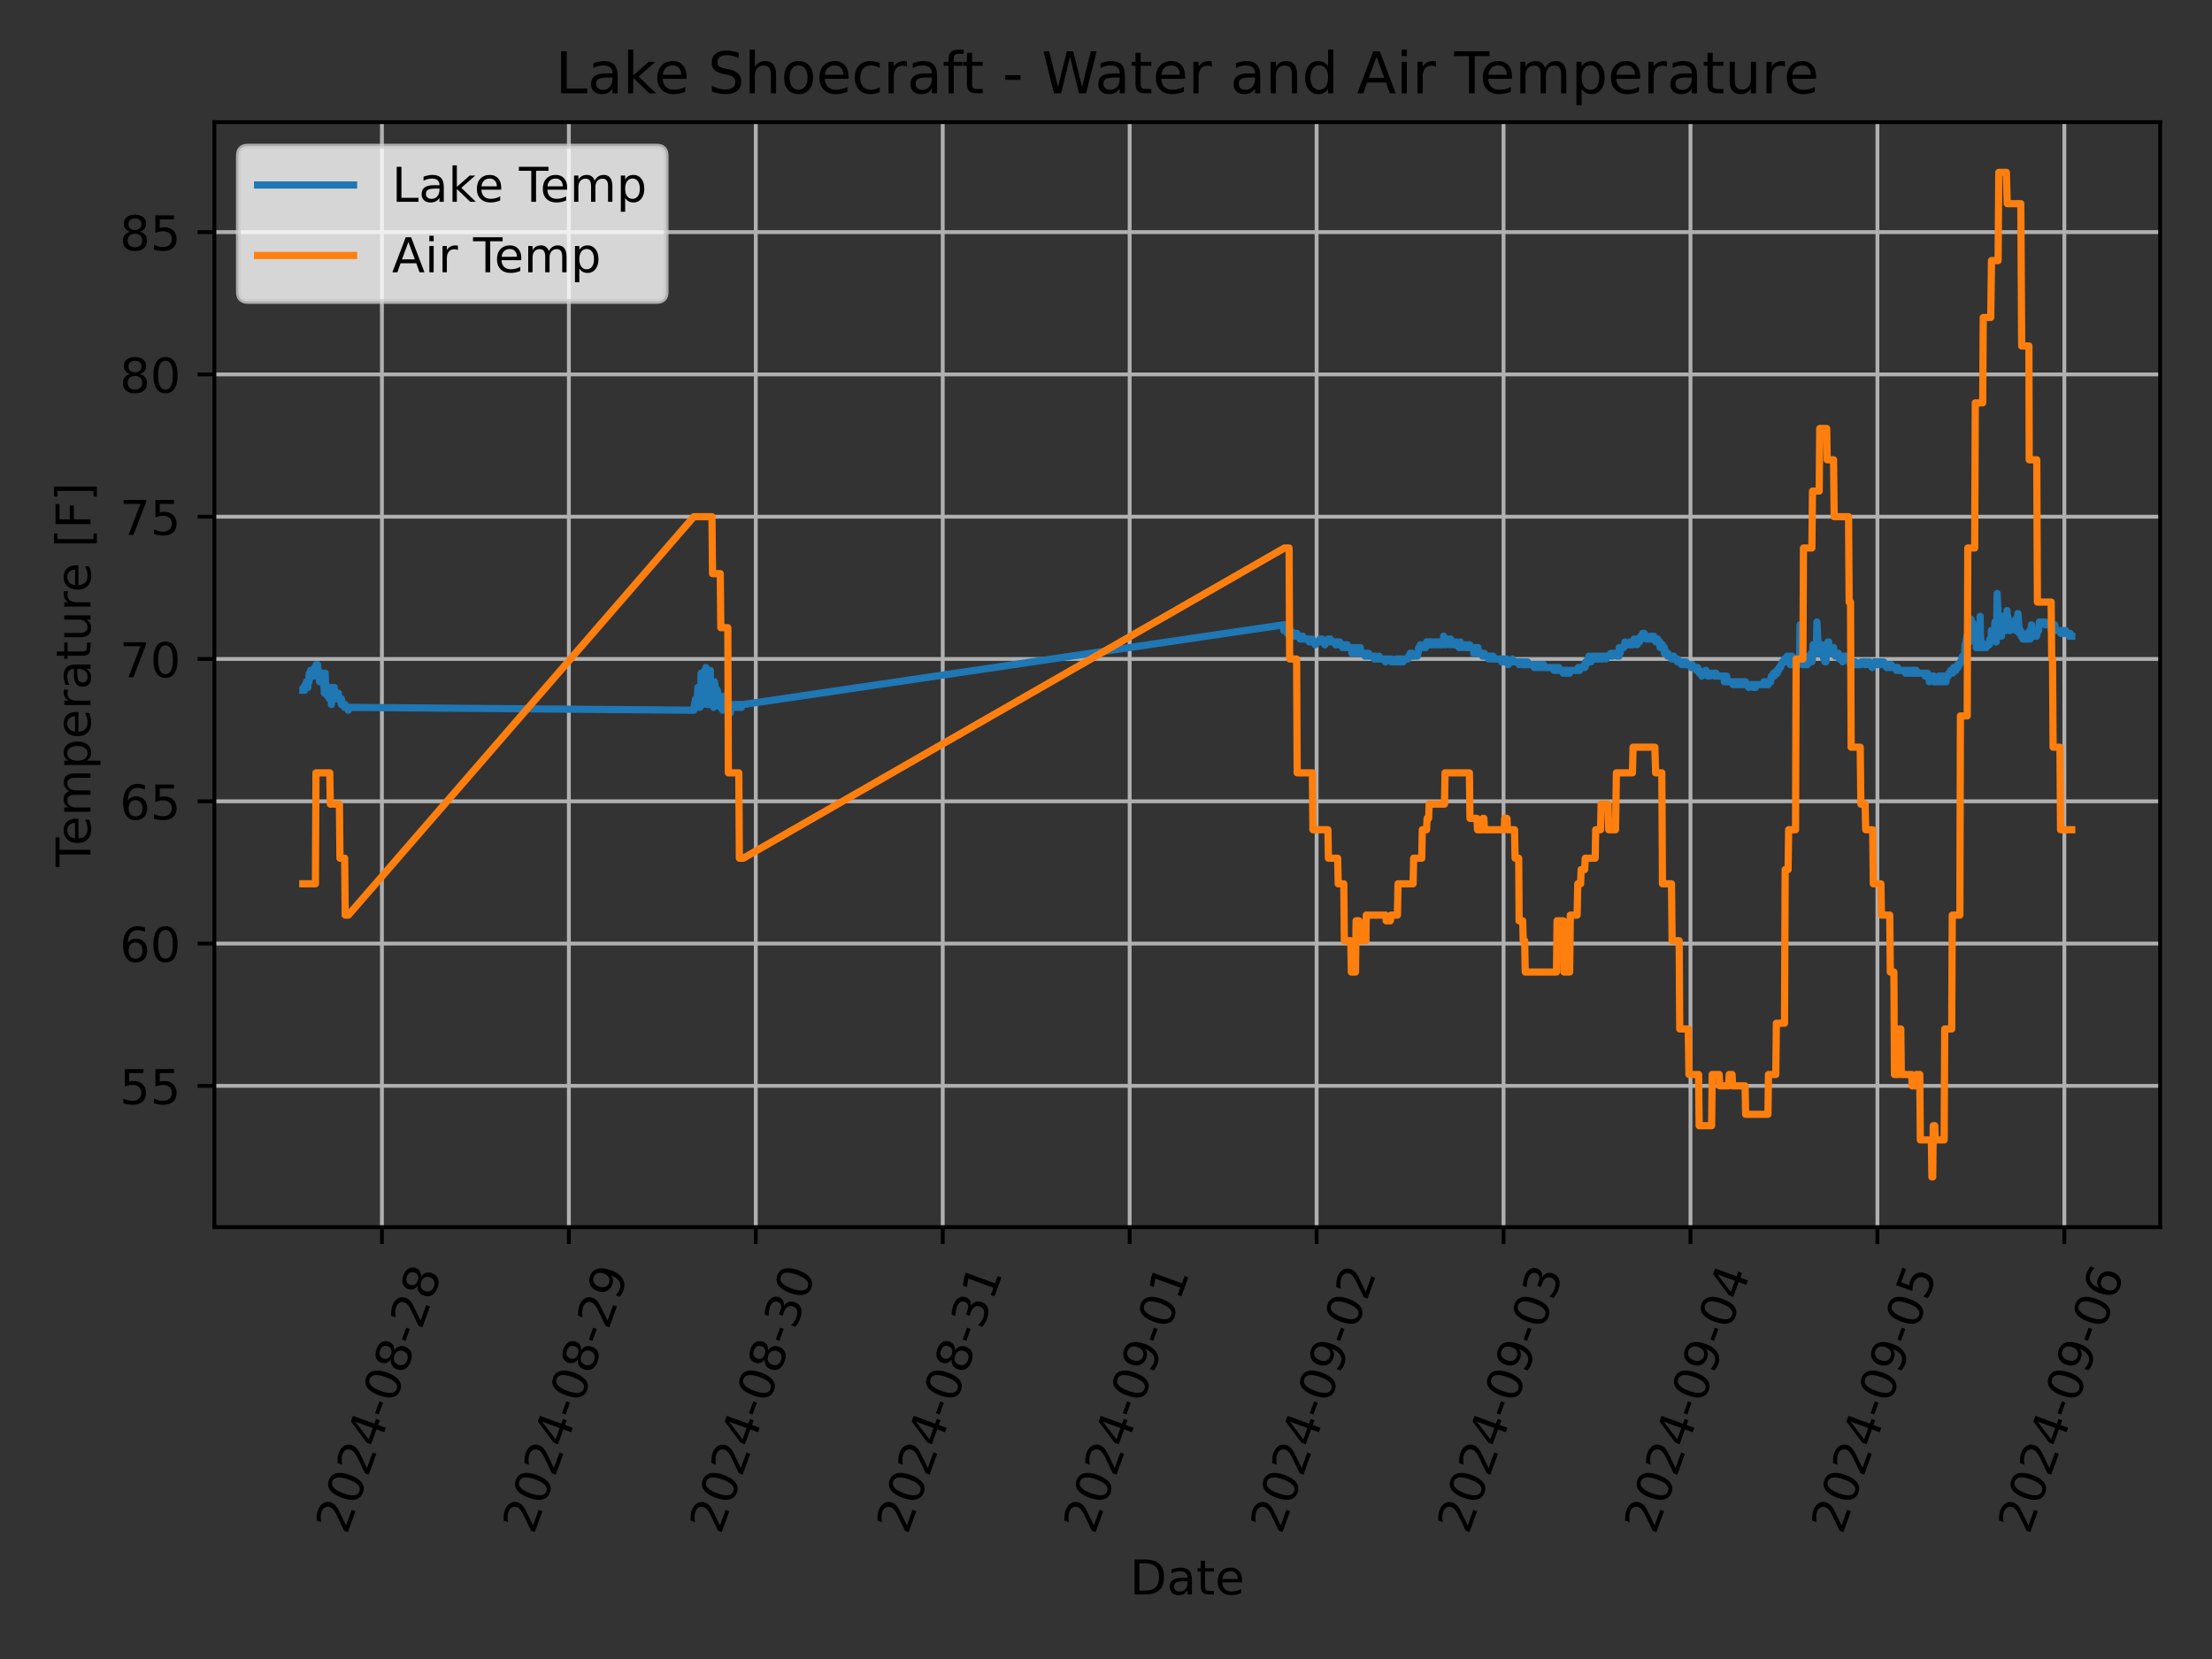 <?xml version="1.0" encoding="utf-8" standalone="no"?>
<!DOCTYPE svg PUBLIC "-//W3C//DTD SVG 1.1//EN"
  "http://www.w3.org/Graphics/SVG/1.1/DTD/svg11.dtd">
<!-- Created with matplotlib (https://matplotlib.org/) -->
<svg height="345.6pt" version="1.1" viewBox="0 0 460.8 345.6" width="460.8pt" xmlns="http://www.w3.org/2000/svg" xmlns:xlink="http://www.w3.org/1999/xlink">
 <rect x="0" y="0" width="460.8" height="345.6" fill="#333333" stroke="none"/>
 <defs>
  <style type="text/css">*{stroke-linecap:butt;stroke-linejoin:round;}</style>
 </defs>
 <g id="figure_1">
  <g id="patch_1">
   <path d="M 0 345.6 
L 460.8 345.6 
L 460.8 0 
L 0 0 
z
" style="fill:none;"/>
  </g>
  <g id="axes_1">
   <g id="patch_2">
    <path d="M 44.66 255.639 
L 450 255.639 
L 450 25.44 
L 44.66 25.44 
z
" style="fill:none;"/>
   </g>
   <g id="matplotlib.axis_1">
    <g id="xtick_1">
     <g id="line2d_1">
      <path clip-path="url(#pd6f7899e46)" d="M 79.56 255.639 
L 79.56 25.44 
" style="fill:none;stroke:#b0b0b0;stroke-linecap:square;stroke-width:0.8;"/>
     </g>
     <g id="line2d_2">
      <defs>
       <path d="M 0 0 
L 0 3.5 
" id="m42bb564686" style="stroke:#000000;stroke-width:0.8;"/>
      </defs>
      <g>
       <use style="stroke:#000000;stroke-width:0.8;" x="79.56" xlink:href="#m42bb564686" y="255.639"/>
      </g>
     </g>
     <g id="text_1">
      <!-- 2024-08-28 -->
      <g transform="translate(72.215 319.848)rotate(-70)scale(0.1 -0.1)">
       <defs>
        <path d="M 19.188 8.297 
L 53.609 8.297 
L 53.609 0 
L 7.328 0 
L 7.328 8.297 
Q 12.938 14.109 22.625 23.891 
Q 32.328 33.688 34.812 36.531 
Q 39.547 41.844 41.422 45.531 
Q 43.312 49.219 43.312 52.781 
Q 43.312 58.594 39.234 62.25 
Q 35.156 65.922 28.609 65.922 
Q 23.969 65.922 18.812 64.312 
Q 13.672 62.703 7.812 59.422 
L 7.812 69.391 
Q 13.766 71.781 18.938 73 
Q 24.125 74.219 28.422 74.219 
Q 39.75 74.219 46.484 68.547 
Q 53.219 62.891 53.219 53.422 
Q 53.219 48.922 51.531 44.891 
Q 49.859 40.875 45.406 35.406 
Q 44.188 33.984 37.641 27.219 
Q 31.109 20.453 19.188 8.297 
z
" id="DejaVuSans-50"/>
        <path d="M 31.781 66.406 
Q 24.172 66.406 20.328 58.906 
Q 16.5 51.422 16.5 36.375 
Q 16.5 21.391 20.328 13.891 
Q 24.172 6.391 31.781 6.391 
Q 39.453 6.391 43.281 13.891 
Q 47.125 21.391 47.125 36.375 
Q 47.125 51.422 43.281 58.906 
Q 39.453 66.406 31.781 66.406 
z
M 31.781 74.219 
Q 44.047 74.219 50.516 64.516 
Q 56.984 54.828 56.984 36.375 
Q 56.984 17.969 50.516 8.266 
Q 44.047 -1.422 31.781 -1.422 
Q 19.531 -1.422 13.062 8.266 
Q 6.594 17.969 6.594 36.375 
Q 6.594 54.828 13.062 64.516 
Q 19.531 74.219 31.781 74.219 
z
" id="DejaVuSans-48"/>
        <path d="M 37.797 64.312 
L 12.891 25.391 
L 37.797 25.391 
z
M 35.203 72.906 
L 47.609 72.906 
L 47.609 25.391 
L 58.016 25.391 
L 58.016 17.188 
L 47.609 17.188 
L 47.609 0 
L 37.797 0 
L 37.797 17.188 
L 4.891 17.188 
L 4.891 26.703 
z
" id="DejaVuSans-52"/>
        <path d="M 4.891 31.391 
L 31.203 31.391 
L 31.203 23.391 
L 4.891 23.391 
z
" id="DejaVuSans-45"/>
        <path d="M 31.781 34.625 
Q 24.75 34.625 20.719 30.859 
Q 16.703 27.094 16.703 20.516 
Q 16.703 13.922 20.719 10.156 
Q 24.75 6.391 31.781 6.391 
Q 38.812 6.391 42.859 10.172 
Q 46.922 13.969 46.922 20.516 
Q 46.922 27.094 42.891 30.859 
Q 38.875 34.625 31.781 34.625 
z
M 21.922 38.812 
Q 15.578 40.375 12.031 44.719 
Q 8.5 49.078 8.5 55.328 
Q 8.5 64.062 14.719 69.141 
Q 20.953 74.219 31.781 74.219 
Q 42.672 74.219 48.875 69.141 
Q 55.078 64.062 55.078 55.328 
Q 55.078 49.078 51.531 44.719 
Q 48 40.375 41.703 38.812 
Q 48.828 37.156 52.797 32.312 
Q 56.781 27.484 56.781 20.516 
Q 56.781 9.906 50.312 4.234 
Q 43.844 -1.422 31.781 -1.422 
Q 19.734 -1.422 13.25 4.234 
Q 6.781 9.906 6.781 20.516 
Q 6.781 27.484 10.781 32.312 
Q 14.797 37.156 21.922 38.812 
z
M 18.312 54.391 
Q 18.312 48.734 21.844 45.562 
Q 25.391 42.391 31.781 42.391 
Q 38.141 42.391 41.719 45.562 
Q 45.312 48.734 45.312 54.391 
Q 45.312 60.062 41.719 63.234 
Q 38.141 66.406 31.781 66.406 
Q 25.391 66.406 21.844 63.234 
Q 18.312 60.062 18.312 54.391 
z
" id="DejaVuSans-56"/>
       </defs>
       <use xlink:href="#DejaVuSans-50"/>
       <use x="63.623" xlink:href="#DejaVuSans-48"/>
       <use x="127.246" xlink:href="#DejaVuSans-50"/>
       <use x="190.869" xlink:href="#DejaVuSans-52"/>
       <use x="254.492" xlink:href="#DejaVuSans-45"/>
       <use x="290.576" xlink:href="#DejaVuSans-48"/>
       <use x="354.199" xlink:href="#DejaVuSans-56"/>
       <use x="417.822" xlink:href="#DejaVuSans-45"/>
       <use x="453.906" xlink:href="#DejaVuSans-50"/>
       <use x="517.529" xlink:href="#DejaVuSans-56"/>
      </g>
     </g>
    </g>
    <g id="xtick_2">
     <g id="line2d_3">
      <path clip-path="url(#pd6f7899e46)" d="M 118.503 255.639 
L 118.503 25.44 
" style="fill:none;stroke:#b0b0b0;stroke-linecap:square;stroke-width:0.8;"/>
     </g>
     <g id="line2d_4">
      <g>
       <use style="stroke:#000000;stroke-width:0.8;" x="118.503" xlink:href="#m42bb564686" y="255.639"/>
      </g>
     </g>
     <g id="text_2">
      <!-- 2024-08-29 -->
      <g transform="translate(111.157 319.848)rotate(-70)scale(0.1 -0.1)">
       <defs>
        <path d="M 10.984 1.516 
L 10.984 10.5 
Q 14.703 8.734 18.5 7.812 
Q 22.312 6.891 25.984 6.891 
Q 35.75 6.891 40.891 13.453 
Q 46.047 20.016 46.781 33.406 
Q 43.953 29.203 39.594 26.953 
Q 35.25 24.703 29.984 24.703 
Q 19.047 24.703 12.672 31.312 
Q 6.297 37.938 6.297 49.422 
Q 6.297 60.641 12.938 67.422 
Q 19.578 74.219 30.609 74.219 
Q 43.266 74.219 49.922 64.516 
Q 56.594 54.828 56.594 36.375 
Q 56.594 19.141 48.406 8.859 
Q 40.234 -1.422 26.422 -1.422 
Q 22.703 -1.422 18.891 -0.688 
Q 15.094 0.047 10.984 1.516 
z
M 30.609 32.422 
Q 37.25 32.422 41.125 36.953 
Q 45.016 41.5 45.016 49.422 
Q 45.016 57.281 41.125 61.844 
Q 37.25 66.406 30.609 66.406 
Q 23.969 66.406 20.094 61.844 
Q 16.219 57.281 16.219 49.422 
Q 16.219 41.5 20.094 36.953 
Q 23.969 32.422 30.609 32.422 
z
" id="DejaVuSans-57"/>
       </defs>
       <use xlink:href="#DejaVuSans-50"/>
       <use x="63.623" xlink:href="#DejaVuSans-48"/>
       <use x="127.246" xlink:href="#DejaVuSans-50"/>
       <use x="190.869" xlink:href="#DejaVuSans-52"/>
       <use x="254.492" xlink:href="#DejaVuSans-45"/>
       <use x="290.576" xlink:href="#DejaVuSans-48"/>
       <use x="354.199" xlink:href="#DejaVuSans-56"/>
       <use x="417.822" xlink:href="#DejaVuSans-45"/>
       <use x="453.906" xlink:href="#DejaVuSans-50"/>
       <use x="517.529" xlink:href="#DejaVuSans-57"/>
      </g>
     </g>
    </g>
    <g id="xtick_3">
     <g id="line2d_5">
      <path clip-path="url(#pd6f7899e46)" d="M 157.445 255.639 
L 157.445 25.44 
" style="fill:none;stroke:#b0b0b0;stroke-linecap:square;stroke-width:0.8;"/>
     </g>
     <g id="line2d_6">
      <g>
       <use style="stroke:#000000;stroke-width:0.8;" x="157.445" xlink:href="#m42bb564686" y="255.639"/>
      </g>
     </g>
     <g id="text_3">
      <!-- 2024-08-30 -->
      <g transform="translate(150.1 319.848)rotate(-70)scale(0.1 -0.1)">
       <defs>
        <path d="M 40.578 39.312 
Q 47.656 37.797 51.625 33 
Q 55.609 28.219 55.609 21.188 
Q 55.609 10.406 48.188 4.484 
Q 40.766 -1.422 27.094 -1.422 
Q 22.516 -1.422 17.656 -0.516 
Q 12.797 0.391 7.625 2.203 
L 7.625 11.719 
Q 11.719 9.328 16.594 8.109 
Q 21.484 6.891 26.812 6.891 
Q 36.078 6.891 40.938 10.547 
Q 45.797 14.203 45.797 21.188 
Q 45.797 27.641 41.281 31.266 
Q 36.766 34.906 28.719 34.906 
L 20.219 34.906 
L 20.219 43.016 
L 29.109 43.016 
Q 36.375 43.016 40.234 45.922 
Q 44.094 48.828 44.094 54.297 
Q 44.094 59.906 40.109 62.906 
Q 36.141 65.922 28.719 65.922 
Q 24.656 65.922 20.016 65.031 
Q 15.375 64.156 9.812 62.312 
L 9.812 71.094 
Q 15.438 72.656 20.344 73.438 
Q 25.25 74.219 29.594 74.219 
Q 40.828 74.219 47.359 69.109 
Q 53.906 64.016 53.906 55.328 
Q 53.906 49.266 50.438 45.094 
Q 46.969 40.922 40.578 39.312 
z
" id="DejaVuSans-51"/>
       </defs>
       <use xlink:href="#DejaVuSans-50"/>
       <use x="63.623" xlink:href="#DejaVuSans-48"/>
       <use x="127.246" xlink:href="#DejaVuSans-50"/>
       <use x="190.869" xlink:href="#DejaVuSans-52"/>
       <use x="254.492" xlink:href="#DejaVuSans-45"/>
       <use x="290.576" xlink:href="#DejaVuSans-48"/>
       <use x="354.199" xlink:href="#DejaVuSans-56"/>
       <use x="417.822" xlink:href="#DejaVuSans-45"/>
       <use x="453.906" xlink:href="#DejaVuSans-51"/>
       <use x="517.529" xlink:href="#DejaVuSans-48"/>
      </g>
     </g>
    </g>
    <g id="xtick_4">
     <g id="line2d_7">
      <path clip-path="url(#pd6f7899e46)" d="M 196.388 255.639 
L 196.388 25.44 
" style="fill:none;stroke:#b0b0b0;stroke-linecap:square;stroke-width:0.8;"/>
     </g>
     <g id="line2d_8">
      <g>
       <use style="stroke:#000000;stroke-width:0.8;" x="196.388" xlink:href="#m42bb564686" y="255.639"/>
      </g>
     </g>
     <g id="text_4">
      <!-- 2024-08-31 -->
      <g transform="translate(189.042 319.848)rotate(-70)scale(0.1 -0.1)">
       <defs>
        <path d="M 12.406 8.297 
L 28.516 8.297 
L 28.516 63.922 
L 10.984 60.406 
L 10.984 69.391 
L 28.422 72.906 
L 38.281 72.906 
L 38.281 8.297 
L 54.391 8.297 
L 54.391 0 
L 12.406 0 
z
" id="DejaVuSans-49"/>
       </defs>
       <use xlink:href="#DejaVuSans-50"/>
       <use x="63.623" xlink:href="#DejaVuSans-48"/>
       <use x="127.246" xlink:href="#DejaVuSans-50"/>
       <use x="190.869" xlink:href="#DejaVuSans-52"/>
       <use x="254.492" xlink:href="#DejaVuSans-45"/>
       <use x="290.576" xlink:href="#DejaVuSans-48"/>
       <use x="354.199" xlink:href="#DejaVuSans-56"/>
       <use x="417.822" xlink:href="#DejaVuSans-45"/>
       <use x="453.906" xlink:href="#DejaVuSans-51"/>
       <use x="517.529" xlink:href="#DejaVuSans-49"/>
      </g>
     </g>
    </g>
    <g id="xtick_5">
     <g id="line2d_9">
      <path clip-path="url(#pd6f7899e46)" d="M 235.33 255.639 
L 235.33 25.44 
" style="fill:none;stroke:#b0b0b0;stroke-linecap:square;stroke-width:0.8;"/>
     </g>
     <g id="line2d_10">
      <g>
       <use style="stroke:#000000;stroke-width:0.8;" x="235.33" xlink:href="#m42bb564686" y="255.639"/>
      </g>
     </g>
     <g id="text_5">
      <!-- 2024-09-01 -->
      <g transform="translate(227.985 319.848)rotate(-70)scale(0.1 -0.1)">
       <use xlink:href="#DejaVuSans-50"/>
       <use x="63.623" xlink:href="#DejaVuSans-48"/>
       <use x="127.246" xlink:href="#DejaVuSans-50"/>
       <use x="190.869" xlink:href="#DejaVuSans-52"/>
       <use x="254.492" xlink:href="#DejaVuSans-45"/>
       <use x="290.576" xlink:href="#DejaVuSans-48"/>
       <use x="354.199" xlink:href="#DejaVuSans-57"/>
       <use x="417.822" xlink:href="#DejaVuSans-45"/>
       <use x="453.906" xlink:href="#DejaVuSans-48"/>
       <use x="517.529" xlink:href="#DejaVuSans-49"/>
      </g>
     </g>
    </g>
    <g id="xtick_6">
     <g id="line2d_11">
      <path clip-path="url(#pd6f7899e46)" d="M 274.273 255.639 
L 274.273 25.44 
" style="fill:none;stroke:#b0b0b0;stroke-linecap:square;stroke-width:0.8;"/>
     </g>
     <g id="line2d_12">
      <g>
       <use style="stroke:#000000;stroke-width:0.8;" x="274.273" xlink:href="#m42bb564686" y="255.639"/>
      </g>
     </g>
     <g id="text_6">
      <!-- 2024-09-02 -->
      <g transform="translate(266.927 319.848)rotate(-70)scale(0.1 -0.1)">
       <use xlink:href="#DejaVuSans-50"/>
       <use x="63.623" xlink:href="#DejaVuSans-48"/>
       <use x="127.246" xlink:href="#DejaVuSans-50"/>
       <use x="190.869" xlink:href="#DejaVuSans-52"/>
       <use x="254.492" xlink:href="#DejaVuSans-45"/>
       <use x="290.576" xlink:href="#DejaVuSans-48"/>
       <use x="354.199" xlink:href="#DejaVuSans-57"/>
       <use x="417.822" xlink:href="#DejaVuSans-45"/>
       <use x="453.906" xlink:href="#DejaVuSans-48"/>
       <use x="517.529" xlink:href="#DejaVuSans-50"/>
      </g>
     </g>
    </g>
    <g id="xtick_7">
     <g id="line2d_13">
      <path clip-path="url(#pd6f7899e46)" d="M 313.215 255.639 
L 313.215 25.44 
" style="fill:none;stroke:#b0b0b0;stroke-linecap:square;stroke-width:0.8;"/>
     </g>
     <g id="line2d_14">
      <g>
       <use style="stroke:#000000;stroke-width:0.8;" x="313.215" xlink:href="#m42bb564686" y="255.639"/>
      </g>
     </g>
     <g id="text_7">
      <!-- 2024-09-03 -->
      <g transform="translate(305.87 319.848)rotate(-70)scale(0.1 -0.1)">
       <use xlink:href="#DejaVuSans-50"/>
       <use x="63.623" xlink:href="#DejaVuSans-48"/>
       <use x="127.246" xlink:href="#DejaVuSans-50"/>
       <use x="190.869" xlink:href="#DejaVuSans-52"/>
       <use x="254.492" xlink:href="#DejaVuSans-45"/>
       <use x="290.576" xlink:href="#DejaVuSans-48"/>
       <use x="354.199" xlink:href="#DejaVuSans-57"/>
       <use x="417.822" xlink:href="#DejaVuSans-45"/>
       <use x="453.906" xlink:href="#DejaVuSans-48"/>
       <use x="517.529" xlink:href="#DejaVuSans-51"/>
      </g>
     </g>
    </g>
    <g id="xtick_8">
     <g id="line2d_15">
      <path clip-path="url(#pd6f7899e46)" d="M 352.158 255.639 
L 352.158 25.44 
" style="fill:none;stroke:#b0b0b0;stroke-linecap:square;stroke-width:0.8;"/>
     </g>
     <g id="line2d_16">
      <g>
       <use style="stroke:#000000;stroke-width:0.8;" x="352.158" xlink:href="#m42bb564686" y="255.639"/>
      </g>
     </g>
     <g id="text_8">
      <!-- 2024-09-04 -->
      <g transform="translate(344.813 319.848)rotate(-70)scale(0.1 -0.1)">
       <use xlink:href="#DejaVuSans-50"/>
       <use x="63.623" xlink:href="#DejaVuSans-48"/>
       <use x="127.246" xlink:href="#DejaVuSans-50"/>
       <use x="190.869" xlink:href="#DejaVuSans-52"/>
       <use x="254.492" xlink:href="#DejaVuSans-45"/>
       <use x="290.576" xlink:href="#DejaVuSans-48"/>
       <use x="354.199" xlink:href="#DejaVuSans-57"/>
       <use x="417.822" xlink:href="#DejaVuSans-45"/>
       <use x="453.906" xlink:href="#DejaVuSans-48"/>
       <use x="517.529" xlink:href="#DejaVuSans-52"/>
      </g>
     </g>
    </g>
    <g id="xtick_9">
     <g id="line2d_17">
      <path clip-path="url(#pd6f7899e46)" d="M 391.101 255.639 
L 391.101 25.44 
" style="fill:none;stroke:#b0b0b0;stroke-linecap:square;stroke-width:0.8;"/>
     </g>
     <g id="line2d_18">
      <g>
       <use style="stroke:#000000;stroke-width:0.8;" x="391.101" xlink:href="#m42bb564686" y="255.639"/>
      </g>
     </g>
     <g id="text_9">
      <!-- 2024-09-05 -->
      <g transform="translate(383.755 319.848)rotate(-70)scale(0.1 -0.1)">
       <defs>
        <path d="M 10.797 72.906 
L 49.516 72.906 
L 49.516 64.594 
L 19.828 64.594 
L 19.828 46.734 
Q 21.969 47.469 24.109 47.828 
Q 26.266 48.188 28.422 48.188 
Q 40.625 48.188 47.75 41.5 
Q 54.891 34.812 54.891 23.391 
Q 54.891 11.625 47.562 5.094 
Q 40.234 -1.422 26.906 -1.422 
Q 22.312 -1.422 17.547 -0.641 
Q 12.797 0.141 7.719 1.703 
L 7.719 11.625 
Q 12.109 9.234 16.797 8.062 
Q 21.484 6.891 26.703 6.891 
Q 35.156 6.891 40.078 11.328 
Q 45.016 15.766 45.016 23.391 
Q 45.016 31 40.078 35.438 
Q 35.156 39.891 26.703 39.891 
Q 22.75 39.891 18.812 39.016 
Q 14.891 38.141 10.797 36.281 
z
" id="DejaVuSans-53"/>
       </defs>
       <use xlink:href="#DejaVuSans-50"/>
       <use x="63.623" xlink:href="#DejaVuSans-48"/>
       <use x="127.246" xlink:href="#DejaVuSans-50"/>
       <use x="190.869" xlink:href="#DejaVuSans-52"/>
       <use x="254.492" xlink:href="#DejaVuSans-45"/>
       <use x="290.576" xlink:href="#DejaVuSans-48"/>
       <use x="354.199" xlink:href="#DejaVuSans-57"/>
       <use x="417.822" xlink:href="#DejaVuSans-45"/>
       <use x="453.906" xlink:href="#DejaVuSans-48"/>
       <use x="517.529" xlink:href="#DejaVuSans-53"/>
      </g>
     </g>
    </g>
    <g id="xtick_10">
     <g id="line2d_19">
      <path clip-path="url(#pd6f7899e46)" d="M 430.043 255.639 
L 430.043 25.44 
" style="fill:none;stroke:#b0b0b0;stroke-linecap:square;stroke-width:0.8;"/>
     </g>
     <g id="line2d_20">
      <g>
       <use style="stroke:#000000;stroke-width:0.8;" x="430.043" xlink:href="#m42bb564686" y="255.639"/>
      </g>
     </g>
     <g id="text_10">
      <!-- 2024-09-06 -->
      <g transform="translate(422.698 319.848)rotate(-70)scale(0.1 -0.1)">
       <defs>
        <path d="M 33.016 40.375 
Q 26.375 40.375 22.484 35.828 
Q 18.609 31.297 18.609 23.391 
Q 18.609 15.531 22.484 10.953 
Q 26.375 6.391 33.016 6.391 
Q 39.656 6.391 43.531 10.953 
Q 47.406 15.531 47.406 23.391 
Q 47.406 31.297 43.531 35.828 
Q 39.656 40.375 33.016 40.375 
z
M 52.594 71.297 
L 52.594 62.312 
Q 48.875 64.062 45.094 64.984 
Q 41.312 65.922 37.594 65.922 
Q 27.828 65.922 22.672 59.328 
Q 17.531 52.734 16.797 39.406 
Q 19.672 43.656 24.016 45.922 
Q 28.375 48.188 33.594 48.188 
Q 44.578 48.188 50.953 41.516 
Q 57.328 34.859 57.328 23.391 
Q 57.328 12.156 50.688 5.359 
Q 44.047 -1.422 33.016 -1.422 
Q 20.359 -1.422 13.672 8.266 
Q 6.984 17.969 6.984 36.375 
Q 6.984 53.656 15.188 63.938 
Q 23.391 74.219 37.203 74.219 
Q 40.922 74.219 44.703 73.484 
Q 48.484 72.75 52.594 71.297 
z
" id="DejaVuSans-54"/>
       </defs>
       <use xlink:href="#DejaVuSans-50"/>
       <use x="63.623" xlink:href="#DejaVuSans-48"/>
       <use x="127.246" xlink:href="#DejaVuSans-50"/>
       <use x="190.869" xlink:href="#DejaVuSans-52"/>
       <use x="254.492" xlink:href="#DejaVuSans-45"/>
       <use x="290.576" xlink:href="#DejaVuSans-48"/>
       <use x="354.199" xlink:href="#DejaVuSans-57"/>
       <use x="417.822" xlink:href="#DejaVuSans-45"/>
       <use x="453.906" xlink:href="#DejaVuSans-48"/>
       <use x="517.529" xlink:href="#DejaVuSans-54"/>
      </g>
     </g>
    </g>
    <g id="text_11">
     <!-- Date -->
     <g transform="translate(235.379 332.158)scale(0.1 -0.1)">
      <defs>
       <path d="M 19.672 64.797 
L 19.672 8.109 
L 31.594 8.109 
Q 46.688 8.109 53.688 14.938 
Q 60.688 21.781 60.688 36.531 
Q 60.688 51.172 53.688 57.984 
Q 46.688 64.797 31.594 64.797 
z
M 9.812 72.906 
L 30.078 72.906 
Q 51.266 72.906 61.172 64.094 
Q 71.094 55.281 71.094 36.531 
Q 71.094 17.672 61.125 8.828 
Q 51.172 0 30.078 0 
L 9.812 0 
z
" id="DejaVuSans-68"/>
       <path d="M 34.281 27.484 
Q 23.391 27.484 19.188 25 
Q 14.984 22.516 14.984 16.5 
Q 14.984 11.719 18.141 8.906 
Q 21.297 6.109 26.703 6.109 
Q 34.188 6.109 38.703 11.406 
Q 43.219 16.703 43.219 25.484 
L 43.219 27.484 
z
M 52.203 31.203 
L 52.203 0 
L 43.219 0 
L 43.219 8.297 
Q 40.141 3.328 35.547 0.953 
Q 30.953 -1.422 24.312 -1.422 
Q 15.922 -1.422 10.953 3.297 
Q 6 8.016 6 15.922 
Q 6 25.141 12.172 29.828 
Q 18.359 34.516 30.609 34.516 
L 43.219 34.516 
L 43.219 35.406 
Q 43.219 41.609 39.141 45 
Q 35.062 48.391 27.688 48.391 
Q 23 48.391 18.547 47.266 
Q 14.109 46.141 10.016 43.891 
L 10.016 52.203 
Q 14.938 54.109 19.578 55.047 
Q 24.219 56 28.609 56 
Q 40.484 56 46.344 49.844 
Q 52.203 43.703 52.203 31.203 
z
" id="DejaVuSans-97"/>
       <path d="M 18.312 70.219 
L 18.312 54.688 
L 36.812 54.688 
L 36.812 47.703 
L 18.312 47.703 
L 18.312 18.016 
Q 18.312 11.328 20.141 9.422 
Q 21.969 7.516 27.594 7.516 
L 36.812 7.516 
L 36.812 0 
L 27.594 0 
Q 17.188 0 13.234 3.875 
Q 9.281 7.766 9.281 18.016 
L 9.281 47.703 
L 2.688 47.703 
L 2.688 54.688 
L 9.281 54.688 
L 9.281 70.219 
z
" id="DejaVuSans-116"/>
       <path d="M 56.203 29.594 
L 56.203 25.203 
L 14.891 25.203 
Q 15.484 15.922 20.484 11.062 
Q 25.484 6.203 34.422 6.203 
Q 39.594 6.203 44.453 7.469 
Q 49.312 8.734 54.109 11.281 
L 54.109 2.781 
Q 49.266 0.734 44.188 -0.344 
Q 39.109 -1.422 33.891 -1.422 
Q 20.797 -1.422 13.156 6.188 
Q 5.516 13.812 5.516 26.812 
Q 5.516 40.234 12.766 48.109 
Q 20.016 56 32.328 56 
Q 43.359 56 49.781 48.891 
Q 56.203 41.797 56.203 29.594 
z
M 47.219 32.234 
Q 47.125 39.594 43.094 43.984 
Q 39.062 48.391 32.422 48.391 
Q 24.906 48.391 20.391 44.141 
Q 15.875 39.891 15.188 32.172 
z
" id="DejaVuSans-101"/>
      </defs>
      <use xlink:href="#DejaVuSans-68"/>
      <use x="77.002" xlink:href="#DejaVuSans-97"/>
      <use x="138.281" xlink:href="#DejaVuSans-116"/>
      <use x="177.49" xlink:href="#DejaVuSans-101"/>
     </g>
    </g>
   </g>
   <g id="matplotlib.axis_2">
    <g id="ytick_1">
     <g id="line2d_21">
      <path clip-path="url(#pd6f7899e46)" d="M 44.66 226.204 
L 450 226.204 
" style="fill:none;stroke:#b0b0b0;stroke-linecap:square;stroke-width:0.8;"/>
     </g>
     <g id="line2d_22">
      <defs>
       <path d="M 0 0 
L -3.5 0 
" id="m6bbabdfbba" style="stroke:#000000;stroke-width:0.8;"/>
      </defs>
      <g>
       <use style="stroke:#000000;stroke-width:0.8;" x="44.66" xlink:href="#m6bbabdfbba" y="226.204"/>
      </g>
     </g>
     <g id="text_12">
      <!-- 55 -->
      <g transform="translate(24.935 230.004)scale(0.1 -0.1)">
       <use xlink:href="#DejaVuSans-53"/>
       <use x="63.623" xlink:href="#DejaVuSans-53"/>
      </g>
     </g>
    </g>
    <g id="ytick_2">
     <g id="line2d_23">
      <path clip-path="url(#pd6f7899e46)" d="M 44.66 196.562 
L 450 196.562 
" style="fill:none;stroke:#b0b0b0;stroke-linecap:square;stroke-width:0.8;"/>
     </g>
     <g id="line2d_24">
      <g>
       <use style="stroke:#000000;stroke-width:0.8;" x="44.66" xlink:href="#m6bbabdfbba" y="196.562"/>
      </g>
     </g>
     <g id="text_13">
      <!-- 60 -->
      <g transform="translate(24.935 200.362)scale(0.1 -0.1)">
       <use xlink:href="#DejaVuSans-54"/>
       <use x="63.623" xlink:href="#DejaVuSans-48"/>
      </g>
     </g>
    </g>
    <g id="ytick_3">
     <g id="line2d_25">
      <path clip-path="url(#pd6f7899e46)" d="M 44.66 166.921 
L 450 166.921 
" style="fill:none;stroke:#b0b0b0;stroke-linecap:square;stroke-width:0.8;"/>
     </g>
     <g id="line2d_26">
      <g>
       <use style="stroke:#000000;stroke-width:0.8;" x="44.66" xlink:href="#m6bbabdfbba" y="166.921"/>
      </g>
     </g>
     <g id="text_14">
      <!-- 65 -->
      <g transform="translate(24.935 170.72)scale(0.1 -0.1)">
       <use xlink:href="#DejaVuSans-54"/>
       <use x="63.623" xlink:href="#DejaVuSans-53"/>
      </g>
     </g>
    </g>
    <g id="ytick_4">
     <g id="line2d_27">
      <path clip-path="url(#pd6f7899e46)" d="M 44.66 137.279 
L 450 137.279 
" style="fill:none;stroke:#b0b0b0;stroke-linecap:square;stroke-width:0.8;"/>
     </g>
     <g id="line2d_28">
      <g>
       <use style="stroke:#000000;stroke-width:0.8;" x="44.66" xlink:href="#m6bbabdfbba" y="137.279"/>
      </g>
     </g>
     <g id="text_15">
      <!-- 70 -->
      <g transform="translate(24.935 141.078)scale(0.1 -0.1)">
       <defs>
        <path d="M 8.203 72.906 
L 55.078 72.906 
L 55.078 68.703 
L 28.609 0 
L 18.312 0 
L 43.219 64.594 
L 8.203 64.594 
z
" id="DejaVuSans-55"/>
       </defs>
       <use xlink:href="#DejaVuSans-55"/>
       <use x="63.623" xlink:href="#DejaVuSans-48"/>
      </g>
     </g>
    </g>
    <g id="ytick_5">
     <g id="line2d_29">
      <path clip-path="url(#pd6f7899e46)" d="M 44.66 107.637 
L 450 107.637 
" style="fill:none;stroke:#b0b0b0;stroke-linecap:square;stroke-width:0.8;"/>
     </g>
     <g id="line2d_30">
      <g>
       <use style="stroke:#000000;stroke-width:0.8;" x="44.66" xlink:href="#m6bbabdfbba" y="107.637"/>
      </g>
     </g>
     <g id="text_16">
      <!-- 75 -->
      <g transform="translate(24.935 111.436)scale(0.1 -0.1)">
       <use xlink:href="#DejaVuSans-55"/>
       <use x="63.623" xlink:href="#DejaVuSans-53"/>
      </g>
     </g>
    </g>
    <g id="ytick_6">
     <g id="line2d_31">
      <path clip-path="url(#pd6f7899e46)" d="M 44.66 77.995 
L 450 77.995 
" style="fill:none;stroke:#b0b0b0;stroke-linecap:square;stroke-width:0.8;"/>
     </g>
     <g id="line2d_32">
      <g>
       <use style="stroke:#000000;stroke-width:0.8;" x="44.66" xlink:href="#m6bbabdfbba" y="77.995"/>
      </g>
     </g>
     <g id="text_17">
      <!-- 80 -->
      <g transform="translate(24.935 81.794)scale(0.1 -0.1)">
       <use xlink:href="#DejaVuSans-56"/>
       <use x="63.623" xlink:href="#DejaVuSans-48"/>
      </g>
     </g>
    </g>
    <g id="ytick_7">
     <g id="line2d_33">
      <path clip-path="url(#pd6f7899e46)" d="M 44.66 48.353 
L 450 48.353 
" style="fill:none;stroke:#b0b0b0;stroke-linecap:square;stroke-width:0.8;"/>
     </g>
     <g id="line2d_34">
      <g>
       <use style="stroke:#000000;stroke-width:0.8;" x="44.66" xlink:href="#m6bbabdfbba" y="48.353"/>
      </g>
     </g>
     <g id="text_18">
      <!-- 85 -->
      <g transform="translate(24.935 52.152)scale(0.1 -0.1)">
       <use xlink:href="#DejaVuSans-56"/>
       <use x="63.623" xlink:href="#DejaVuSans-53"/>
      </g>
     </g>
    </g>
    <g id="text_19">
     <!-- Temperature [F] -->
     <g transform="translate(18.855 180.575)rotate(-90)scale(0.1 -0.1)">
      <defs>
       <path d="M -0.297 72.906 
L 61.375 72.906 
L 61.375 64.594 
L 35.5 64.594 
L 35.5 0 
L 25.594 0 
L 25.594 64.594 
L -0.297 64.594 
z
" id="DejaVuSans-84"/>
       <path d="M 52 44.188 
Q 55.375 50.25 60.062 53.125 
Q 64.75 56 71.094 56 
Q 79.641 56 84.281 50.016 
Q 88.922 44.047 88.922 33.016 
L 88.922 0 
L 79.891 0 
L 79.891 32.719 
Q 79.891 40.578 77.094 44.375 
Q 74.312 48.188 68.609 48.188 
Q 61.625 48.188 57.562 43.547 
Q 53.516 38.922 53.516 30.906 
L 53.516 0 
L 44.484 0 
L 44.484 32.719 
Q 44.484 40.625 41.703 44.406 
Q 38.922 48.188 33.109 48.188 
Q 26.219 48.188 22.156 43.531 
Q 18.109 38.875 18.109 30.906 
L 18.109 0 
L 9.078 0 
L 9.078 54.688 
L 18.109 54.688 
L 18.109 46.188 
Q 21.188 51.219 25.484 53.609 
Q 29.781 56 35.688 56 
Q 41.656 56 45.828 52.969 
Q 50 49.953 52 44.188 
z
" id="DejaVuSans-109"/>
       <path d="M 18.109 8.203 
L 18.109 -20.797 
L 9.078 -20.797 
L 9.078 54.688 
L 18.109 54.688 
L 18.109 46.391 
Q 20.953 51.266 25.266 53.625 
Q 29.594 56 35.594 56 
Q 45.562 56 51.781 48.094 
Q 58.016 40.188 58.016 27.297 
Q 58.016 14.406 51.781 6.484 
Q 45.562 -1.422 35.594 -1.422 
Q 29.594 -1.422 25.266 0.953 
Q 20.953 3.328 18.109 8.203 
z
M 48.688 27.297 
Q 48.688 37.203 44.609 42.844 
Q 40.531 48.484 33.406 48.484 
Q 26.266 48.484 22.188 42.844 
Q 18.109 37.203 18.109 27.297 
Q 18.109 17.391 22.188 11.75 
Q 26.266 6.109 33.406 6.109 
Q 40.531 6.109 44.609 11.75 
Q 48.688 17.391 48.688 27.297 
z
" id="DejaVuSans-112"/>
       <path d="M 41.109 46.297 
Q 39.594 47.172 37.812 47.578 
Q 36.031 48 33.891 48 
Q 26.266 48 22.188 43.047 
Q 18.109 38.094 18.109 28.812 
L 18.109 0 
L 9.078 0 
L 9.078 54.688 
L 18.109 54.688 
L 18.109 46.188 
Q 20.953 51.172 25.484 53.578 
Q 30.031 56 36.531 56 
Q 37.453 56 38.578 55.875 
Q 39.703 55.766 41.062 55.516 
z
" id="DejaVuSans-114"/>
       <path d="M 8.5 21.578 
L 8.5 54.688 
L 17.484 54.688 
L 17.484 21.922 
Q 17.484 14.156 20.5 10.266 
Q 23.531 6.391 29.594 6.391 
Q 36.859 6.391 41.078 11.031 
Q 45.312 15.672 45.312 23.688 
L 45.312 54.688 
L 54.297 54.688 
L 54.297 0 
L 45.312 0 
L 45.312 8.406 
Q 42.047 3.422 37.719 1 
Q 33.406 -1.422 27.688 -1.422 
Q 18.266 -1.422 13.375 4.438 
Q 8.5 10.297 8.5 21.578 
z
M 31.109 56 
z
" id="DejaVuSans-117"/>
       <path id="DejaVuSans-32"/>
       <path d="M 8.594 75.984 
L 29.297 75.984 
L 29.297 69 
L 17.578 69 
L 17.578 -6.203 
L 29.297 -6.203 
L 29.297 -13.188 
L 8.594 -13.188 
z
" id="DejaVuSans-91"/>
       <path d="M 9.812 72.906 
L 51.703 72.906 
L 51.703 64.594 
L 19.672 64.594 
L 19.672 43.109 
L 48.578 43.109 
L 48.578 34.812 
L 19.672 34.812 
L 19.672 0 
L 9.812 0 
z
" id="DejaVuSans-70"/>
       <path d="M 30.422 75.984 
L 30.422 -13.188 
L 9.719 -13.188 
L 9.719 -6.203 
L 21.391 -6.203 
L 21.391 69 
L 9.719 69 
L 9.719 75.984 
z
" id="DejaVuSans-93"/>
      </defs>
      <use xlink:href="#DejaVuSans-84"/>
      <use x="44.084" xlink:href="#DejaVuSans-101"/>
      <use x="105.607" xlink:href="#DejaVuSans-109"/>
      <use x="203.02" xlink:href="#DejaVuSans-112"/>
      <use x="266.496" xlink:href="#DejaVuSans-101"/>
      <use x="328.02" xlink:href="#DejaVuSans-114"/>
      <use x="369.133" xlink:href="#DejaVuSans-97"/>
      <use x="430.412" xlink:href="#DejaVuSans-116"/>
      <use x="469.621" xlink:href="#DejaVuSans-117"/>
      <use x="533" xlink:href="#DejaVuSans-114"/>
      <use x="571.863" xlink:href="#DejaVuSans-101"/>
      <use x="633.387" xlink:href="#DejaVuSans-32"/>
      <use x="665.174" xlink:href="#DejaVuSans-91"/>
      <use x="704.188" xlink:href="#DejaVuSans-70"/>
      <use x="761.707" xlink:href="#DejaVuSans-93"/>
     </g>
    </g>
   </g>
   <g id="line2d_35">
    <path clip-path="url(#pd6f7899e46)" d="M 63.085 143.8 
L 63.144 143.8 
L 63.2 143.207 
L 63.229 143.8 
L 63.257 143.8 
L 63.369 143.207 
L 63.425 143.207 
L 63.453 143.8 
L 63.482 143.207 
L 63.595 142.614 
L 63.765 142.614 
L 63.85 142.021 
L 63.993 143.207 
L 64.021 143.207 
L 64.108 142.021 
L 64.136 143.207 
L 64.192 142.021 
L 64.25 142.021 
L 64.365 140.836 
L 64.393 142.021 
L 64.421 140.243 
L 64.449 140.243 
L 64.478 140.836 
L 64.535 140.243 
L 64.648 140.243 
L 64.706 139.65 
L 64.735 140.243 
L 64.763 140.243 
L 64.792 139.65 
L 64.82 140.836 
L 64.905 140.836 
L 65.021 139.65 
L 65.049 139.65 
L 65.162 140.243 
L 65.191 140.243 
L 65.305 140.836 
L 65.391 140.836 
L 65.536 139.057 
L 65.679 140.243 
L 65.794 139.057 
L 65.824 139.057 
L 65.853 138.464 
L 65.909 139.057 
L 65.938 139.65 
L 66.015 139.057 
L 66.1 139.057 
L 66.158 138.464 
L 66.187 139.057 
L 66.217 139.057 
L 66.362 140.836 
L 66.42 140.243 
L 66.451 140.836 
L 66.543 140.836 
L 66.571 142.021 
L 66.628 140.836 
L 66.713 140.836 
L 66.828 140.243 
L 66.885 140.836 
L 66.915 140.243 
L 66.971 140.243 
L 67.029 142.021 
L 67.058 140.243 
L 67.114 140.243 
L 67.175 142.021 
L 67.231 140.836 
L 67.259 142.021 
L 67.288 140.243 
L 67.316 140.836 
L 67.344 140.836 
L 67.458 143.207 
L 67.516 140.836 
L 67.544 143.207 
L 67.574 144.393 
L 67.603 142.614 
L 67.75 140.243 
L 67.865 144.393 
L 67.923 142.614 
L 67.952 143.8 
L 68.012 144.393 
L 68.04 143.8 
L 68.067 143.8 
L 68.212 144.986 
L 68.497 144.986 
L 68.612 145.578 
L 68.698 144.986 
L 68.755 145.578 
L 68.783 144.986 
L 68.811 144.393 
L 68.84 145.578 
L 68.899 145.578 
L 68.985 143.207 
L 69.014 144.986 
L 69.044 146.764 
L 69.13 145.578 
L 69.187 145.578 
L 69.36 143.8 
L 69.474 144.393 
L 69.532 144.393 
L 69.561 143.8 
L 69.588 144.393 
L 69.618 144.986 
L 69.646 143.207 
L 69.703 145.578 
L 69.733 145.578 
L 69.791 144.393 
L 69.846 144.986 
L 69.874 144.393 
L 69.902 145.578 
L 69.932 145.578 
L 69.96 144.393 
L 70.045 144.986 
L 70.16 144.986 
L 70.249 145.578 
L 70.334 144.986 
L 70.423 145.578 
L 70.481 144.393 
L 70.537 144.986 
L 70.594 144.986 
L 70.708 145.578 
L 71.021 145.578 
L 71.107 146.764 
L 71.136 145.578 
L 71.193 146.764 
L 71.656 146.764 
L 71.772 147.357 
L 71.802 146.764 
L 71.858 147.357 
L 71.886 147.357 
L 71.914 146.764 
L 71.971 147.357 
L 72.513 147.357 
L 72.542 147.95 
L 72.57 147.357 
L 144.537 147.95 
L 144.566 147.357 
L 144.907 145.578 
L 144.935 147.357 
L 144.994 146.764 
L 145.054 147.357 
L 145.083 145.578 
L 145.152 147.357 
L 145.201 146.764 
L 145.23 146.764 
L 145.375 143.207 
L 145.498 145.578 
L 145.526 144.986 
L 145.656 146.764 
L 145.777 146.764 
L 145.804 147.357 
L 145.952 144.986 
L 146.043 140.243 
L 146.096 143.207 
L 146.245 145.578 
L 146.277 144.393 
L 146.335 144.986 
L 146.434 146.764 
L 146.463 145.578 
L 146.491 145.578 
L 146.526 144.986 
L 146.583 145.578 
L 146.645 145.578 
L 146.791 139.65 
L 146.933 145.578 
L 147.046 139.057 
L 147.104 140.836 
L 147.132 140.243 
L 147.16 140.836 
L 147.316 146.764 
L 147.449 144.393 
L 147.535 144.393 
L 147.565 143.8 
L 147.593 144.393 
L 147.708 146.764 
L 147.857 144.393 
L 147.885 144.393 
L 147.981 139.65 
L 148.009 142.614 
L 148.172 146.764 
L 148.232 144.986 
L 148.261 144.393 
L 148.288 144.986 
L 148.374 146.764 
L 148.402 144.986 
L 148.431 145.578 
L 148.546 145.578 
L 148.575 144.393 
L 148.636 145.578 
L 148.665 147.357 
L 148.722 144.986 
L 148.778 144.986 
L 148.808 145.578 
L 148.838 142.021 
L 148.927 142.614 
L 148.986 144.986 
L 149.044 143.207 
L 149.214 144.986 
L 149.335 144.393 
L 149.362 144.393 
L 149.419 144.986 
L 149.448 143.8 
L 149.504 144.986 
L 149.532 144.986 
L 149.56 144.393 
L 149.617 144.986 
L 149.646 144.986 
L 149.758 145.578 
L 149.787 145.578 
L 149.9 146.764 
L 149.929 146.764 
L 150.043 147.357 
L 150.442 147.357 
L 150.528 147.95 
L 150.643 147.357 
L 150.844 147.357 
L 150.872 144.986 
L 150.957 146.764 
L 151.014 146.764 
L 151.133 147.357 
L 151.218 147.357 
L 151.246 146.764 
L 151.303 147.357 
L 151.359 147.357 
L 151.445 147.95 
L 151.474 147.357 
L 151.532 147.95 
L 152.112 147.95 
L 152.142 148.543 
L 152.17 147.95 
L 152.296 147.357 
L 152.622 147.357 
L 152.706 146.764 
L 152.735 147.357 
L 152.795 146.764 
L 153.197 146.764 
L 153.225 147.357 
L 153.281 146.764 
L 153.54 146.764 
L 153.627 147.357 
L 153.74 146.764 
L 153.852 146.764 
L 153.937 147.357 
L 154.023 146.764 
L 154.137 147.357 
L 154.193 147.357 
L 154.305 146.764 
L 154.361 146.764 
L 154.445 147.357 
L 154.565 146.764 
L 154.848 146.764 
L 267.366 130.165 
L 267.431 131.35 
L 267.567 131.35 
L 267.595 130.165 
L 267.654 131.35 
L 267.745 131.35 
L 267.774 130.165 
L 267.838 131.35 
L 268.095 131.35 
L 268.153 131.943 
L 268.181 131.35 
L 268.358 131.35 
L 268.387 131.943 
L 268.449 131.35 
L 268.483 131.35 
L 268.597 131.943 
L 268.655 131.943 
L 268.684 131.35 
L 268.74 131.943 
L 268.853 131.943 
L 268.938 131.35 
L 269.036 131.943 
L 269.679 131.943 
L 269.707 132.536 
L 269.763 131.943 
L 269.79 131.943 
L 269.819 132.536 
L 269.876 131.943 
L 269.905 131.943 
L 270.022 132.536 
L 270.141 131.943 
L 270.169 131.943 
L 270.281 132.536 
L 270.826 132.536 
L 270.854 133.129 
L 270.91 132.536 
L 271.028 132.536 
L 271.059 133.129 
L 271.13 132.536 
L 271.391 132.536 
L 271.509 133.129 
L 272.723 133.129 
L 272.753 133.722 
L 272.811 133.129 
L 273.071 133.129 
L 273.189 133.722 
L 273.305 133.129 
L 273.333 133.129 
L 273.448 133.722 
L 273.857 133.722 
L 273.992 134.315 
L 274.105 133.722 
L 274.939 133.722 
L 274.967 133.129 
L 275.025 133.722 
L 275.228 133.722 
L 275.256 133.129 
L 275.314 133.722 
L 275.343 133.722 
L 275.428 133.129 
L 275.543 133.722 
L 275.974 133.722 
L 276.002 134.315 
L 276.058 133.722 
L 276.596 133.722 
L 276.625 133.129 
L 276.682 133.722 
L 276.767 133.722 
L 276.805 133.129 
L 276.866 133.722 
L 277.122 133.722 
L 277.151 133.129 
L 277.209 133.722 
L 278.128 133.722 
L 278.243 134.315 
L 278.3 134.315 
L 278.418 133.722 
L 278.544 134.315 
L 278.66 133.722 
L 278.688 133.722 
L 278.802 134.315 
L 278.917 133.722 
L 279.06 133.722 
L 279.172 134.315 
L 279.675 134.315 
L 279.703 134.907 
L 279.759 134.315 
L 280.109 134.315 
L 280.196 134.907 
L 280.283 134.315 
L 280.369 134.907 
L 280.458 134.315 
L 280.578 134.907 
L 280.606 134.907 
L 280.636 134.315 
L 280.694 134.907 
L 281.591 134.907 
L 281.62 136.093 
L 281.677 134.907 
L 281.705 134.907 
L 281.738 136.093 
L 281.796 134.907 
L 282.177 134.907 
L 282.233 136.093 
L 282.262 134.907 
L 282.529 134.907 
L 282.644 136.093 
L 282.729 134.907 
L 282.814 136.093 
L 282.901 134.907 
L 282.987 136.093 
L 283.105 134.907 
L 283.22 136.093 
L 283.248 136.093 
L 283.276 134.907 
L 283.333 136.093 
L 283.363 136.093 
L 283.392 134.907 
L 283.451 136.093 
L 284.284 136.093 
L 284.372 136.686 
L 284.493 136.093 
L 284.55 136.093 
L 284.579 136.686 
L 284.607 136.093 
L 284.919 136.093 
L 285.035 136.686 
L 285.12 136.093 
L 285.236 136.686 
L 286.217 136.686 
L 286.302 137.279 
L 286.361 136.686 
L 286.39 137.279 
L 286.447 137.279 
L 286.504 136.686 
L 286.532 137.279 
L 287.187 137.279 
L 287.304 136.686 
L 287.418 137.279 
L 288.596 137.279 
L 288.624 137.872 
L 288.689 137.279 
L 289.698 137.279 
L 289.818 137.872 
L 289.905 137.279 
L 290.034 137.872 
L 290.823 137.872 
L 290.851 137.279 
L 290.91 137.872 
L 291.056 137.872 
L 291.142 137.279 
L 291.258 137.872 
L 291.287 137.872 
L 291.404 137.279 
L 291.547 137.279 
L 291.575 137.872 
L 291.633 137.279 
L 291.719 137.279 
L 291.838 137.872 
L 291.953 137.279 
L 292.18 137.279 
L 292.3 137.872 
L 292.417 137.279 
L 293.328 137.279 
L 293.443 136.686 
L 293.704 136.686 
L 293.762 136.093 
L 293.79 136.686 
L 293.966 136.686 
L 294.03 136.093 
L 294.059 136.686 
L 294.117 136.686 
L 294.147 136.093 
L 294.204 136.686 
L 295.018 136.686 
L 295.134 136.093 
L 295.228 136.093 
L 295.256 136.686 
L 295.312 136.093 
L 295.429 136.093 
L 295.545 134.907 
L 295.834 134.907 
L 295.89 134.315 
L 295.919 134.907 
L 296.607 134.907 
L 296.692 134.315 
L 296.808 134.907 
L 296.864 134.907 
L 296.95 134.315 
L 296.978 134.907 
L 297.036 134.315 
L 297.064 134.315 
L 297.176 133.722 
L 297.234 133.722 
L 297.347 134.315 
L 297.432 134.315 
L 297.546 133.722 
L 297.574 133.722 
L 297.661 134.315 
L 297.787 133.722 
L 297.875 133.722 
L 297.963 134.315 
L 298.077 133.722 
L 298.197 134.315 
L 298.228 133.722 
L 298.285 134.315 
L 298.405 134.315 
L 298.433 133.722 
L 298.491 134.315 
L 298.898 134.315 
L 299.013 133.722 
L 299.071 134.315 
L 299.099 133.722 
L 299.189 133.722 
L 299.306 134.315 
L 299.336 134.315 
L 299.455 133.722 
L 299.543 134.315 
L 299.661 133.722 
L 299.722 133.722 
L 299.837 134.315 
L 299.866 134.315 
L 299.981 133.722 
L 300.188 133.722 
L 300.22 134.315 
L 300.287 133.722 
L 300.406 133.722 
L 300.435 134.315 
L 300.493 133.722 
L 300.717 133.722 
L 300.745 132.536 
L 300.83 133.129 
L 300.886 133.129 
L 301 133.722 
L 301.115 133.722 
L 301.171 134.315 
L 301.2 133.722 
L 301.229 133.722 
L 301.257 133.129 
L 301.314 133.722 
L 301.342 133.722 
L 301.428 133.129 
L 301.456 133.722 
L 301.514 133.129 
L 301.572 133.129 
L 301.688 133.722 
L 302.012 133.722 
L 302.04 134.315 
L 302.098 133.722 
L 302.186 133.129 
L 302.302 133.722 
L 302.678 133.722 
L 302.791 134.315 
L 302.85 134.315 
L 302.879 133.722 
L 302.935 134.315 
L 303.277 134.315 
L 303.392 133.722 
L 303.553 134.315 
L 303.869 134.315 
L 303.953 134.907 
L 304.067 134.315 
L 304.183 134.315 
L 304.213 133.722 
L 304.269 134.315 
L 304.617 134.315 
L 304.645 134.907 
L 304.702 134.315 
L 305.091 134.315 
L 305.207 134.907 
L 305.323 134.315 
L 305.44 134.907 
L 305.904 134.907 
L 305.961 134.315 
L 305.989 134.907 
L 306.106 134.907 
L 306.136 134.315 
L 306.194 134.907 
L 306.984 134.907 
L 307.013 136.093 
L 307.083 134.907 
L 307.14 134.907 
L 307.236 136.093 
L 307.357 134.907 
L 307.445 136.093 
L 307.558 134.907 
L 307.674 136.093 
L 307.769 136.093 
L 307.886 134.907 
L 308.045 136.093 
L 308.75 136.093 
L 308.854 136.686 
L 308.912 136.093 
L 308.943 136.686 
L 308.971 136.686 
L 309.03 136.093 
L 309.058 136.686 
L 309.117 136.686 
L 309.202 136.093 
L 309.328 136.686 
L 310.051 136.686 
L 310.078 137.279 
L 310.135 136.686 
L 310.625 136.686 
L 310.653 137.279 
L 310.711 136.686 
L 310.74 136.686 
L 310.826 137.279 
L 310.854 136.686 
L 310.912 137.279 
L 310.941 137.279 
L 311.059 136.686 
L 311.181 137.279 
L 312.782 137.279 
L 312.814 137.872 
L 312.874 137.279 
L 312.965 137.279 
L 313.023 137.872 
L 313.052 137.279 
L 313.115 137.279 
L 313.233 137.872 
L 313.262 137.279 
L 313.32 137.872 
L 313.635 137.872 
L 313.665 137.279 
L 313.723 137.872 
L 313.836 137.872 
L 313.864 137.279 
L 313.921 137.872 
L 314.153 137.872 
L 314.183 138.464 
L 314.241 137.872 
L 315.028 137.872 
L 315.057 137.279 
L 315.118 137.872 
L 316.43 137.872 
L 316.459 138.464 
L 316.518 137.872 
L 316.962 137.872 
L 317.059 138.464 
L 317.175 137.872 
L 317.232 137.872 
L 317.349 138.464 
L 317.703 138.464 
L 317.731 137.872 
L 317.789 138.464 
L 318.169 138.464 
L 318.2 137.872 
L 318.257 138.464 
L 319.605 138.464 
L 319.636 139.057 
L 319.692 138.464 
L 319.807 138.464 
L 319.837 139.057 
L 319.897 138.464 
L 320.098 138.464 
L 320.21 139.057 
L 320.332 138.464 
L 320.449 139.057 
L 320.476 138.464 
L 320.533 139.057 
L 320.59 139.057 
L 320.704 138.464 
L 320.733 138.464 
L 320.821 139.057 
L 320.85 138.464 
L 320.908 139.057 
L 320.995 139.057 
L 321.111 138.464 
L 321.226 139.057 
L 321.254 138.464 
L 321.314 139.057 
L 321.544 139.057 
L 321.574 138.464 
L 321.63 139.057 
L 323.703 139.057 
L 323.732 139.65 
L 323.79 139.057 
L 323.962 139.057 
L 323.99 139.65 
L 324.049 139.057 
L 324.133 139.057 
L 324.246 139.65 
L 324.274 139.65 
L 324.304 139.057 
L 324.364 139.65 
L 324.393 139.65 
L 324.451 139.057 
L 324.479 139.65 
L 324.509 139.65 
L 324.538 139.057 
L 324.598 139.65 
L 324.629 139.65 
L 324.742 139.057 
L 324.858 139.65 
L 325.631 139.65 
L 325.659 140.243 
L 325.716 139.65 
L 326.06 139.65 
L 326.15 140.243 
L 326.268 139.65 
L 326.327 139.65 
L 326.355 140.243 
L 326.387 139.65 
L 326.479 140.243 
L 326.567 139.65 
L 326.684 140.243 
L 326.749 139.65 
L 326.778 140.243 
L 326.905 139.65 
L 326.957 139.65 
L 326.988 140.243 
L 327.125 139.65 
L 328.682 139.65 
L 328.776 139.057 
L 328.89 139.65 
L 329.017 139.057 
L 329.073 139.65 
L 329.1 139.057 
L 329.901 139.057 
L 330.029 138.464 
L 330.147 139.057 
L 330.18 139.057 
L 330.328 137.872 
L 330.36 137.872 
L 330.39 138.464 
L 330.449 137.872 
L 330.651 137.872 
L 330.739 137.279 
L 330.767 137.872 
L 330.825 137.279 
L 330.944 137.279 
L 330.981 136.686 
L 331.037 137.279 
L 331.154 137.279 
L 331.246 137.872 
L 331.338 137.279 
L 331.45 137.872 
L 331.564 137.279 
L 331.592 137.279 
L 331.676 136.686 
L 331.732 137.279 
L 331.761 136.686 
L 331.789 136.686 
L 331.872 137.279 
L 331.985 136.686 
L 332.126 136.686 
L 332.154 137.279 
L 332.211 136.686 
L 332.275 136.686 
L 332.303 137.279 
L 332.361 136.686 
L 332.389 136.686 
L 332.502 137.279 
L 332.906 137.279 
L 333.018 136.686 
L 333.135 137.279 
L 333.316 137.279 
L 333.344 136.686 
L 333.4 137.279 
L 333.6 137.279 
L 333.714 136.686 
L 333.742 136.686 
L 333.77 137.279 
L 333.83 136.686 
L 333.858 136.686 
L 333.888 137.279 
L 333.944 136.686 
L 334.455 136.686 
L 334.559 137.279 
L 334.623 136.686 
L 335.47 136.686 
L 335.573 136.093 
L 335.899 136.093 
L 335.928 136.686 
L 335.975 136.093 
L 336.726 136.093 
L 336.826 136.686 
L 336.941 136.093 
L 337.236 136.093 
L 337.28 136.686 
L 337.313 134.907 
L 337.382 136.093 
L 337.485 136.093 
L 337.613 134.907 
L 338.252 134.907 
L 338.51 133.722 
L 338.643 134.315 
L 339.477 134.315 
L 339.513 133.722 
L 339.583 134.315 
L 339.734 134.315 
L 339.797 133.722 
L 339.829 134.315 
L 339.858 134.315 
L 339.924 133.722 
L 340.105 133.722 
L 340.133 134.315 
L 340.193 133.722 
L 340.287 133.722 
L 340.411 133.129 
L 340.504 133.722 
L 340.63 133.129 
L 340.737 133.129 
L 340.856 133.722 
L 341.017 133.722 
L 341.046 134.315 
L 341.079 133.722 
L 341.32 133.722 
L 341.477 133.129 
L 341.555 133.722 
L 341.754 132.536 
L 341.783 133.129 
L 341.968 132.536 
L 342.215 131.943 
L 342.354 132.536 
L 342.472 131.943 
L 342.531 131.943 
L 342.564 132.536 
L 342.876 132.536 
L 342.914 133.129 
L 342.962 132.536 
L 343.159 132.536 
L 343.275 133.129 
L 343.867 133.129 
L 343.926 132.536 
L 343.957 133.129 
L 343.992 133.129 
L 344.092 132.536 
L 344.183 132.536 
L 344.315 133.129 
L 344.441 132.536 
L 344.545 132.536 
L 344.68 133.129 
L 344.897 133.129 
L 344.943 133.722 
L 344.977 133.129 
L 345.039 133.129 
L 345.131 133.722 
L 345.248 133.129 
L 345.298 133.722 
L 345.327 133.129 
L 345.51 133.722 
L 345.576 133.722 
L 345.707 134.315 
L 345.792 133.722 
L 345.841 134.907 
L 345.913 134.315 
L 346.131 134.315 
L 346.254 134.907 
L 346.287 134.907 
L 346.321 134.315 
L 346.388 134.907 
L 346.666 134.907 
L 346.698 136.093 
L 346.73 134.907 
L 346.909 136.093 
L 347.344 136.093 
L 347.409 136.686 
L 347.437 136.093 
L 347.467 136.093 
L 347.603 136.686 
L 348.115 136.686 
L 348.236 137.279 
L 348.362 136.686 
L 348.42 137.279 
L 348.512 136.686 
L 348.607 137.279 
L 348.669 136.686 
L 348.706 137.279 
L 349.349 137.279 
L 349.438 137.872 
L 349.468 137.279 
L 349.525 137.872 
L 350.217 137.872 
L 350.302 138.464 
L 350.435 137.872 
L 350.699 137.872 
L 350.728 138.464 
L 350.784 137.872 
L 350.812 137.872 
L 350.84 138.464 
L 350.896 137.872 
L 350.929 137.872 
L 350.958 138.464 
L 351.016 137.872 
L 351.045 137.872 
L 351.132 138.464 
L 351.217 137.872 
L 351.332 138.464 
L 352.179 138.464 
L 352.292 139.057 
L 352.32 138.464 
L 352.376 139.057 
L 352.404 139.057 
L 352.517 138.464 
L 352.545 138.464 
L 352.66 139.057 
L 353.401 139.057 
L 353.429 139.65 
L 353.485 139.057 
L 353.513 139.057 
L 353.601 139.65 
L 353.63 139.057 
L 353.686 139.65 
L 353.909 139.65 
L 354.022 140.243 
L 354.107 139.65 
L 354.221 140.243 
L 354.389 140.243 
L 354.508 140.836 
L 354.624 140.243 
L 355.353 140.243 
L 355.382 139.65 
L 355.55 140.243 
L 355.776 140.243 
L 355.805 140.836 
L 355.986 140.243 
L 356.16 140.243 
L 356.189 140.836 
L 356.248 140.243 
L 357.076 140.243 
L 357.189 140.836 
L 357.275 140.836 
L 357.39 140.243 
L 357.476 140.243 
L 357.593 140.836 
L 359.105 140.836 
L 359.217 142.021 
L 359.245 142.021 
L 359.359 140.836 
L 359.446 140.836 
L 359.531 142.021 
L 359.642 140.836 
L 359.698 140.836 
L 359.812 142.021 
L 360.99 142.021 
L 361.02 142.614 
L 361.079 142.021 
L 361.107 142.021 
L 361.137 142.614 
L 361.195 142.021 
L 361.652 142.021 
L 361.708 142.614 
L 361.736 142.021 
L 361.964 142.021 
L 361.992 142.614 
L 362.049 142.021 
L 362.394 142.021 
L 362.422 142.614 
L 362.478 142.021 
L 362.62 142.021 
L 362.648 142.614 
L 362.703 142.021 
L 362.791 142.021 
L 362.875 142.614 
L 362.903 142.021 
L 362.963 142.614 
L 362.992 142.614 
L 363.105 142.021 
L 363.133 142.021 
L 363.248 142.614 
L 363.276 142.021 
L 363.332 142.614 
L 363.591 142.614 
L 363.62 142.021 
L 363.676 142.614 
L 364.161 142.614 
L 364.274 143.207 
L 364.304 143.207 
L 364.419 142.614 
L 365.145 142.614 
L 365.231 143.207 
L 365.348 142.614 
L 365.378 142.614 
L 365.406 143.207 
L 365.462 142.614 
L 365.49 142.614 
L 365.518 143.207 
L 365.574 142.614 
L 365.664 142.614 
L 365.692 143.207 
L 365.75 142.614 
L 367.374 142.614 
L 367.461 142.021 
L 367.579 142.614 
L 367.833 142.614 
L 367.948 142.021 
L 368.035 142.614 
L 368.151 142.021 
L 368.18 142.021 
L 368.238 142.614 
L 368.266 142.021 
L 368.351 142.021 
L 368.379 142.614 
L 368.439 142.021 
L 368.874 142.021 
L 368.99 140.836 
L 369.412 140.836 
L 369.441 140.243 
L 369.499 140.836 
L 369.615 140.836 
L 369.728 140.243 
L 370.018 140.243 
L 370.139 139.65 
L 370.202 139.65 
L 370.231 140.243 
L 370.287 139.65 
L 370.514 139.65 
L 370.633 139.057 
L 370.897 139.057 
L 371.018 138.464 
L 371.161 138.464 
L 371.282 137.872 
L 371.694 137.872 
L 371.722 137.279 
L 371.78 137.872 
L 371.912 137.872 
L 372.043 137.279 
L 372.229 137.279 
L 372.293 136.686 
L 372.322 137.279 
L 372.434 137.872 
L 372.551 137.279 
L 372.635 137.279 
L 372.663 136.686 
L 372.724 137.279 
L 372.785 136.686 
L 372.846 137.872 
L 372.941 137.872 
L 372.969 138.464 
L 373.001 137.872 
L 373.126 137.872 
L 373.25 137.279 
L 373.311 137.279 
L 373.339 136.686 
L 373.367 137.872 
L 373.453 138.464 
L 373.483 137.872 
L 373.551 138.464 
L 373.579 138.464 
L 373.666 137.872 
L 373.781 138.464 
L 373.899 137.872 
L 373.986 137.872 
L 374.112 138.464 
L 374.255 138.464 
L 374.37 137.872 
L 374.485 137.872 
L 374.515 138.464 
L 374.545 137.279 
L 374.582 137.872 
L 374.612 137.872 
L 374.702 138.464 
L 374.876 136.686 
L 374.913 136.686 
L 374.97 130.165 
L 375.03 134.315 
L 375.058 133.722 
L 375.087 134.315 
L 375.232 137.279 
L 375.289 137.279 
L 375.405 137.872 
L 375.495 137.872 
L 375.61 138.464 
L 375.639 138.464 
L 375.756 137.872 
L 376.225 137.872 
L 376.254 138.464 
L 376.311 137.872 
L 376.483 137.872 
L 376.514 138.464 
L 376.574 137.872 
L 376.661 136.686 
L 376.691 137.279 
L 376.805 137.872 
L 376.92 137.279 
L 377.005 137.279 
L 377.12 136.686 
L 377.239 136.686 
L 377.305 136.093 
L 377.448 137.872 
L 377.604 136.686 
L 377.633 136.686 
L 377.692 134.315 
L 377.722 134.907 
L 377.827 136.093 
L 378.182 134.907 
L 378.246 136.093 
L 378.348 136.093 
L 378.497 129.572 
L 378.592 131.35 
L 378.747 134.315 
L 378.785 134.315 
L 378.916 134.907 
L 379.002 134.907 
L 379.087 134.315 
L 379.319 136.093 
L 379.39 134.907 
L 379.423 136.093 
L 379.454 136.093 
L 379.6 134.315 
L 379.693 136.093 
L 379.779 136.093 
L 379.921 137.279 
L 379.955 137.279 
L 380.031 136.093 
L 380.064 137.279 
L 380.173 137.872 
L 380.316 136.686 
L 380.385 137.872 
L 380.413 136.686 
L 380.634 134.315 
L 380.675 134.907 
L 380.714 134.315 
L 380.749 134.315 
L 380.777 133.722 
L 380.814 134.907 
L 380.859 134.907 
L 380.954 133.722 
L 381.065 136.093 
L 381.231 136.093 
L 381.342 134.907 
L 381.491 136.093 
L 381.625 134.907 
L 381.658 134.907 
L 381.692 136.093 
L 381.75 134.907 
L 381.78 134.907 
L 381.903 136.093 
L 381.935 136.093 
L 381.994 134.907 
L 382.028 136.093 
L 382.186 136.093 
L 382.325 136.686 
L 382.924 136.686 
L 382.968 136.093 
L 383.024 136.686 
L 383.124 136.686 
L 383.204 137.279 
L 383.304 136.686 
L 383.481 136.686 
L 383.609 137.279 
L 383.8 137.279 
L 383.829 137.872 
L 383.904 137.279 
L 383.935 137.279 
L 384.023 136.686 
L 384.125 137.279 
L 384.306 136.686 
L 384.515 136.686 
L 384.646 137.279 
L 385.088 137.279 
L 385.213 137.872 
L 385.461 137.872 
L 385.498 138.464 
L 385.562 137.872 
L 385.628 137.872 
L 385.749 138.464 
L 385.781 138.464 
L 385.811 137.872 
L 385.87 138.464 
L 386.134 138.464 
L 386.226 137.872 
L 386.343 138.464 
L 386.374 138.464 
L 386.49 137.872 
L 386.519 137.872 
L 386.655 138.464 
L 387.615 138.464 
L 387.741 137.872 
L 388.42 137.872 
L 388.448 138.464 
L 388.508 137.872 
L 388.98 137.872 
L 389.097 138.464 
L 389.229 138.464 
L 389.257 137.872 
L 389.32 138.464 
L 389.479 138.464 
L 389.511 137.872 
L 389.691 138.464 
L 389.967 138.464 
L 389.996 139.057 
L 390.055 138.464 
L 390.452 138.464 
L 390.488 137.872 
L 390.517 138.464 
L 390.688 137.872 
L 390.805 138.464 
L 390.833 138.464 
L 390.95 137.872 
L 391.007 137.872 
L 391.105 138.464 
L 391.223 137.872 
L 391.256 137.872 
L 391.284 138.464 
L 391.349 137.872 
L 391.494 137.872 
L 391.585 138.464 
L 391.68 137.872 
L 391.796 138.464 
L 391.913 137.872 
L 392.029 138.464 
L 392.155 138.464 
L 392.187 137.872 
L 392.244 138.464 
L 392.36 138.464 
L 392.39 137.872 
L 392.447 138.464 
L 392.909 138.464 
L 393.024 139.057 
L 393.14 138.464 
L 393.254 139.057 
L 393.373 138.464 
L 393.43 139.057 
L 393.458 138.464 
L 393.515 138.464 
L 393.64 139.057 
L 393.671 139.057 
L 393.784 138.464 
L 393.899 139.057 
L 393.957 139.057 
L 393.985 138.464 
L 394.041 139.057 
L 394.963 139.057 
L 395.076 139.65 
L 395.161 139.65 
L 395.191 139.057 
L 395.247 139.65 
L 395.276 139.65 
L 395.305 139.057 
L 395.363 139.65 
L 396.937 139.65 
L 396.965 140.243 
L 397.022 139.65 
L 397.481 139.65 
L 397.54 140.243 
L 397.568 139.65 
L 397.969 139.65 
L 398.081 140.243 
L 398.166 139.65 
L 398.281 140.243 
L 398.34 139.65 
L 398.368 140.243 
L 398.425 140.243 
L 398.542 139.65 
L 398.659 140.243 
L 398.687 139.65 
L 398.746 140.243 
L 398.775 140.243 
L 398.803 139.65 
L 398.86 140.243 
L 398.983 140.243 
L 399.039 139.65 
L 399.067 140.243 
L 399.096 140.243 
L 399.181 139.65 
L 399.294 140.243 
L 400.956 140.243 
L 401.042 140.836 
L 401.155 140.243 
L 401.211 140.243 
L 401.323 140.836 
L 401.407 140.836 
L 401.519 140.243 
L 401.548 140.243 
L 401.66 140.836 
L 401.8 140.836 
L 401.913 142.021 
L 402.026 140.836 
L 402.759 140.836 
L 402.844 142.021 
L 402.872 140.836 
L 402.928 142.021 
L 403.806 142.021 
L 403.896 140.836 
L 403.954 142.021 
L 403.983 140.836 
L 404.012 140.836 
L 404.105 142.021 
L 404.191 140.836 
L 404.287 142.021 
L 404.413 140.836 
L 404.441 142.021 
L 404.501 140.836 
L 404.684 140.836 
L 404.715 142.021 
L 404.774 140.836 
L 404.862 140.836 
L 404.975 142.021 
L 405.032 142.021 
L 405.15 140.836 
L 405.236 140.836 
L 405.348 142.021 
L 405.408 142.021 
L 405.521 140.836 
L 405.86 140.836 
L 405.973 140.243 
L 406.264 140.243 
L 406.376 139.65 
L 406.461 139.65 
L 406.489 140.243 
L 406.546 139.65 
L 406.751 139.65 
L 406.782 140.243 
L 406.842 139.65 
L 406.96 139.65 
L 406.989 139.057 
L 407.046 139.65 
L 407.307 139.65 
L 407.335 139.057 
L 407.391 139.65 
L 407.479 139.65 
L 407.598 139.057 
L 407.775 139.057 
L 407.834 138.464 
L 407.862 139.057 
L 407.893 139.057 
L 408.008 138.464 
L 408.22 138.464 
L 408.335 137.872 
L 408.563 137.872 
L 408.677 137.279 
L 408.705 137.279 
L 408.817 136.686 
L 408.874 136.686 
L 408.962 137.279 
L 409.054 136.686 
L 409.261 136.686 
L 409.35 134.315 
L 409.399 134.907 
L 409.591 133.129 
L 409.663 133.129 
L 409.72 132.536 
L 409.748 133.129 
L 409.983 133.129 
L 410.101 132.536 
L 410.185 133.129 
L 410.215 132.536 
L 410.243 133.129 
L 410.272 133.722 
L 410.331 133.129 
L 410.392 133.129 
L 410.569 128.979 
L 410.63 132.536 
L 410.695 131.35 
L 410.752 130.165 
L 410.78 133.129 
L 410.839 129.572 
L 411.076 132.536 
L 411.221 131.35 
L 411.249 131.943 
L 411.28 131.35 
L 411.393 130.165 
L 411.52 132.536 
L 411.578 132.536 
L 411.639 133.129 
L 411.667 131.943 
L 411.697 134.907 
L 411.822 134.315 
L 411.938 134.907 
L 412.226 134.907 
L 412.376 131.943 
L 412.47 134.315 
L 412.499 128.386 
L 412.557 131.943 
L 412.673 134.315 
L 412.712 134.907 
L 412.769 134.315 
L 412.797 133.722 
L 412.826 134.907 
L 412.856 134.907 
L 412.973 134.315 
L 413.119 134.315 
L 413.148 134.907 
L 413.205 134.315 
L 413.233 134.315 
L 413.347 134.907 
L 413.49 134.907 
L 413.602 134.315 
L 413.659 134.315 
L 413.763 134.907 
L 413.887 134.315 
L 414.396 134.315 
L 414.522 133.129 
L 414.585 133.722 
L 414.624 133.722 
L 414.794 132.536 
L 414.824 131.35 
L 414.862 133.129 
L 414.893 132.536 
L 414.925 132.536 
L 414.964 133.129 
L 415.03 132.536 
L 415.151 131.35 
L 415.21 131.943 
L 415.301 131.35 
L 415.388 133.129 
L 415.591 129.572 
L 415.741 133.722 
L 415.77 131.943 
L 415.85 133.722 
L 415.916 132.536 
L 416.043 123.643 
L 416.311 129.572 
L 416.34 129.572 
L 416.385 128.386 
L 416.463 131.943 
L 416.502 129.572 
L 416.531 131.35 
L 416.567 129.572 
L 416.734 129.572 
L 416.955 132.536 
L 417.031 128.386 
L 417.117 128.979 
L 417.153 128.386 
L 417.317 130.165 
L 417.355 129.572 
L 417.486 128.386 
L 417.704 131.35 
L 417.836 129.572 
L 417.868 131.35 
L 417.9 128.979 
L 417.929 129.572 
L 418.073 128.979 
L 418.105 127.201 
L 418.14 128.386 
L 418.242 128.386 
L 418.48 130.165 
L 418.579 131.35 
L 418.705 131.35 
L 418.746 129.572 
L 418.783 130.165 
L 418.936 130.165 
L 419 129.572 
L 419.029 130.165 
L 419.171 130.165 
L 419.203 129.572 
L 419.394 130.165 
L 419.552 129.572 
L 419.658 129.572 
L 419.724 130.165 
L 419.755 129.572 
L 419.858 130.165 
L 419.889 128.979 
L 419.926 131.35 
L 419.968 130.165 
L 420.115 129.572 
L 420.231 130.165 
L 420.373 127.793 
L 420.435 128.386 
L 420.678 131.943 
L 420.806 131.943 
L 420.936 131.35 
L 421.058 132.536 
L 421.128 131.943 
L 421.156 132.536 
L 421.194 132.536 
L 421.226 131.943 
L 421.287 132.536 
L 421.317 132.536 
L 421.402 133.129 
L 421.431 131.943 
L 421.525 133.129 
L 422.202 133.129 
L 422.291 131.943 
L 422.368 133.129 
L 422.414 132.536 
L 422.442 132.536 
L 422.573 133.129 
L 422.721 133.129 
L 422.845 131.35 
L 422.874 132.536 
L 422.904 132.536 
L 422.933 133.129 
L 422.964 132.536 
L 423.177 130.165 
L 423.213 130.165 
L 423.306 131.943 
L 423.355 131.35 
L 423.586 132.536 
L 424.266 132.536 
L 424.465 131.35 
L 424.688 131.35 
L 424.835 129.572 
L 425.983 129.572 
L 426.097 130.165 
L 426.184 129.572 
L 426.297 130.165 
L 427.322 130.165 
L 427.351 131.35 
L 427.411 130.165 
L 427.467 130.165 
L 427.554 131.35 
L 427.668 130.165 
L 427.781 131.35 
L 427.895 130.165 
L 427.924 130.165 
L 427.982 131.35 
L 428.018 130.165 
L 428.045 130.165 
L 428.163 131.35 
L 429.22 131.35 
L 429.308 131.943 
L 429.424 131.35 
L 429.48 131.35 
L 429.566 131.943 
L 429.599 131.35 
L 429.655 131.943 
L 429.852 131.943 
L 429.967 131.35 
L 430.081 131.943 
L 430.279 131.943 
L 430.307 131.35 
L 430.363 131.943 
L 430.939 131.943 
L 431.032 132.536 
L 431.147 131.943 
L 431.233 132.536 
L 431.261 131.943 
L 431.32 132.536 
L 431.575 132.536 
L 431.575 132.536 
" style="fill:none;stroke:#1f77b4;stroke-linecap:square;stroke-width:1.5;"/>
   </g>
   <g id="line2d_36">
    <path clip-path="url(#pd6f7899e46)" d="M 63.085 184.113 
L 65.708 184.113 
L 65.824 160.992 
L 68.698 160.992 
L 68.811 167.513 
L 70.708 167.513 
L 70.821 178.777 
L 71.802 178.777 
L 71.914 190.634 
L 72.57 190.634 
L 144.537 107.637 
L 148.316 107.637 
L 148.431 119.494 
L 150.043 119.494 
L 150.158 130.758 
L 151.618 130.758 
L 151.732 160.992 
L 153.909 160.992 
L 154.023 178.777 
L 154.848 178.777 
L 267.567 114.158 
L 268.54 114.158 
L 268.655 137.279 
L 270.108 137.279 
L 270.225 160.992 
L 273.39 160.992 
L 273.504 172.849 
L 276.625 172.849 
L 276.739 178.777 
L 278.66 178.777 
L 278.774 184.113 
L 279.933 184.113 
L 280.051 195.97 
L 281.391 195.97 
L 281.504 202.491 
L 282.378 202.491 
L 282.5 191.82 
L 283.105 191.82 
L 283.22 195.97 
L 284.55 195.97 
L 284.607 190.634 
L 288.624 190.634 
L 288.774 191.82 
L 289.632 191.82 
L 289.758 190.634 
L 291.113 190.634 
L 291.23 184.113 
L 294.374 184.113 
L 294.489 178.777 
L 296.177 178.777 
L 296.292 172.849 
L 297.176 172.849 
L 297.292 170.478 
L 297.604 170.478 
L 297.724 167.513 
L 300.915 167.513 
L 301.029 160.992 
L 306.106 160.992 
L 306.222 170.478 
L 307.674 170.478 
L 307.8 172.849 
L 308.825 172.849 
L 308.943 170.478 
L 309.117 170.478 
L 309.238 172.849 
L 313.349 172.849 
L 313.464 170.478 
L 313.921 170.478 
L 314.036 172.849 
L 315.508 172.849 
L 315.622 178.777 
L 316.372 178.777 
L 316.459 191.82 
L 317.204 191.82 
L 317.32 195.97 
L 317.617 195.97 
L 317.731 202.491 
L 324.246 202.491 
L 324.364 191.82 
L 325.688 191.82 
L 325.802 202.491 
L 326.988 202.491 
L 327.125 190.634 
L 328.542 190.634 
L 328.682 184.113 
L 329.271 184.113 
L 329.383 181.149 
L 330.116 181.149 
L 330.238 178.777 
L 332.303 178.777 
L 332.417 172.849 
L 333.428 172.849 
L 333.54 167.513 
L 334.988 167.513 
L 335.121 172.849 
L 336.547 172.849 
L 336.726 160.992 
L 340.07 160.992 
L 340.193 155.657 
L 344.741 155.657 
L 344.897 160.992 
L 346.189 160.992 
L 346.321 184.113 
L 348.203 184.113 
L 348.332 195.97 
L 349.8 195.97 
L 349.92 214.348 
L 351.697 214.348 
L 351.837 223.833 
L 353.853 223.833 
L 353.965 234.504 
L 356.562 234.504 
L 356.677 223.833 
L 358.137 223.833 
L 358.25 226.204 
L 360.11 226.204 
L 360.223 223.833 
L 360.819 223.833 
L 360.933 226.204 
L 363.533 226.204 
L 363.648 232.133 
L 368.294 232.133 
L 368.409 223.833 
L 369.933 223.833 
L 370.053 213.162 
L 371.75 213.162 
L 371.884 181.149 
L 372.49 181.149 
L 372.607 172.849 
L 374.044 172.849 
L 374.169 137.279 
L 375.582 137.279 
L 375.698 114.158 
L 377.448 114.158 
L 377.574 102.301 
L 378.972 102.301 
L 379.087 89.259 
L 380.535 89.259 
L 380.634 95.78 
L 381.963 95.78 
L 382.092 107.637 
L 385.088 107.637 
L 385.213 125.422 
L 385.498 125.422 
L 385.628 155.657 
L 387.516 155.657 
L 387.652 167.513 
L 388.538 167.513 
L 388.66 172.849 
L 390.112 172.849 
L 390.246 184.113 
L 391.825 184.113 
L 391.943 190.634 
L 393.671 190.634 
L 393.784 202.491 
L 394.529 202.491 
L 394.645 223.833 
L 395.537 223.833 
L 395.652 214.348 
L 395.968 214.348 
L 396.081 223.833 
L 398.224 223.833 
L 398.34 226.204 
L 399.067 226.204 
L 399.181 223.833 
L 399.922 223.833 
L 400.036 237.468 
L 402.337 237.468 
L 402.45 245.175 
L 402.619 245.175 
L 402.731 234.504 
L 403.049 234.504 
L 403.161 237.468 
L 405.003 237.468 
L 405.122 214.348 
L 406.574 214.348 
L 406.693 190.634 
L 408.277 190.634 
L 408.392 149.135 
L 409.809 149.135 
L 409.927 114.158 
L 411.364 114.158 
L 411.49 83.923 
L 413.034 83.923 
L 413.148 66.138 
L 414.714 66.138 
L 414.862 54.282 
L 416.238 54.282 
L 416.385 35.904 
L 417.96 35.904 
L 418.14 42.425 
L 420.972 42.425 
L 421.156 72.067 
L 422.658 72.067 
L 422.721 95.78 
L 424.295 95.78 
L 424.427 125.422 
L 427.294 125.422 
L 427.411 137.279 
L 427.582 137.279 
L 427.697 155.657 
L 429.13 155.657 
L 429.248 172.849 
L 431.575 172.849 
L 431.575 172.849 
" style="fill:none;stroke:#ff7f0e;stroke-linecap:square;stroke-width:1.5;"/>
   </g>
   <g id="patch_3">
    <path d="M 44.66 255.639 
L 44.66 25.44 
" style="fill:none;stroke:#000000;stroke-linecap:square;stroke-linejoin:miter;stroke-width:0.8;"/>
   </g>
   <g id="patch_4">
    <path d="M 450 255.639 
L 450 25.44 
" style="fill:none;stroke:#000000;stroke-linecap:square;stroke-linejoin:miter;stroke-width:0.8;"/>
   </g>
   <g id="patch_5">
    <path d="M 44.66 255.639 
L 450 255.639 
" style="fill:none;stroke:#000000;stroke-linecap:square;stroke-linejoin:miter;stroke-width:0.8;"/>
   </g>
   <g id="patch_6">
    <path d="M 44.66 25.44 
L 450 25.44 
" style="fill:none;stroke:#000000;stroke-linecap:square;stroke-linejoin:miter;stroke-width:0.8;"/>
   </g>
   <g id="text_20">
    <!-- Lake Shoecraft - Water and Air Temperature -->
    <g transform="translate(115.712 19.44)scale(0.12 -0.12)">
     <defs>
      <path d="M 9.812 72.906 
L 19.672 72.906 
L 19.672 8.297 
L 55.172 8.297 
L 55.172 0 
L 9.812 0 
z
" id="DejaVuSans-76"/>
      <path d="M 9.078 75.984 
L 18.109 75.984 
L 18.109 31.109 
L 44.922 54.688 
L 56.391 54.688 
L 27.391 29.109 
L 57.625 0 
L 45.906 0 
L 18.109 26.703 
L 18.109 0 
L 9.078 0 
z
" id="DejaVuSans-107"/>
      <path d="M 53.516 70.516 
L 53.516 60.891 
Q 47.906 63.578 42.922 64.891 
Q 37.938 66.219 33.297 66.219 
Q 25.25 66.219 20.875 63.094 
Q 16.5 59.969 16.5 54.203 
Q 16.5 49.359 19.406 46.891 
Q 22.312 44.438 30.422 42.922 
L 36.375 41.703 
Q 47.406 39.594 52.656 34.297 
Q 57.906 29 57.906 20.125 
Q 57.906 9.516 50.797 4.047 
Q 43.703 -1.422 29.984 -1.422 
Q 24.812 -1.422 18.969 -0.25 
Q 13.141 0.922 6.891 3.219 
L 6.891 13.375 
Q 12.891 10.016 18.656 8.297 
Q 24.422 6.594 29.984 6.594 
Q 38.422 6.594 43.016 9.906 
Q 47.609 13.234 47.609 19.391 
Q 47.609 24.75 44.312 27.781 
Q 41.016 30.812 33.5 32.328 
L 27.484 33.5 
Q 16.453 35.688 11.516 40.375 
Q 6.594 45.062 6.594 53.422 
Q 6.594 63.094 13.406 68.656 
Q 20.219 74.219 32.172 74.219 
Q 37.312 74.219 42.625 73.281 
Q 47.953 72.359 53.516 70.516 
z
" id="DejaVuSans-83"/>
      <path d="M 54.891 33.016 
L 54.891 0 
L 45.906 0 
L 45.906 32.719 
Q 45.906 40.484 42.875 44.328 
Q 39.844 48.188 33.797 48.188 
Q 26.516 48.188 22.312 43.547 
Q 18.109 38.922 18.109 30.906 
L 18.109 0 
L 9.078 0 
L 9.078 75.984 
L 18.109 75.984 
L 18.109 46.188 
Q 21.344 51.125 25.703 53.562 
Q 30.078 56 35.797 56 
Q 45.219 56 50.047 50.172 
Q 54.891 44.344 54.891 33.016 
z
" id="DejaVuSans-104"/>
      <path d="M 30.609 48.391 
Q 23.391 48.391 19.188 42.75 
Q 14.984 37.109 14.984 27.297 
Q 14.984 17.484 19.156 11.844 
Q 23.344 6.203 30.609 6.203 
Q 37.797 6.203 41.984 11.859 
Q 46.188 17.531 46.188 27.297 
Q 46.188 37.016 41.984 42.703 
Q 37.797 48.391 30.609 48.391 
z
M 30.609 56 
Q 42.328 56 49.016 48.375 
Q 55.719 40.766 55.719 27.297 
Q 55.719 13.875 49.016 6.219 
Q 42.328 -1.422 30.609 -1.422 
Q 18.844 -1.422 12.172 6.219 
Q 5.516 13.875 5.516 27.297 
Q 5.516 40.766 12.172 48.375 
Q 18.844 56 30.609 56 
z
" id="DejaVuSans-111"/>
      <path d="M 48.781 52.594 
L 48.781 44.188 
Q 44.969 46.297 41.141 47.344 
Q 37.312 48.391 33.406 48.391 
Q 24.656 48.391 19.812 42.844 
Q 14.984 37.312 14.984 27.297 
Q 14.984 17.281 19.812 11.734 
Q 24.656 6.203 33.406 6.203 
Q 37.312 6.203 41.141 7.25 
Q 44.969 8.297 48.781 10.406 
L 48.781 2.094 
Q 45.016 0.344 40.984 -0.531 
Q 36.969 -1.422 32.422 -1.422 
Q 20.062 -1.422 12.781 6.344 
Q 5.516 14.109 5.516 27.297 
Q 5.516 40.672 12.859 48.328 
Q 20.219 56 33.016 56 
Q 37.156 56 41.109 55.141 
Q 45.062 54.297 48.781 52.594 
z
" id="DejaVuSans-99"/>
      <path d="M 37.109 75.984 
L 37.109 68.5 
L 28.516 68.5 
Q 23.688 68.5 21.797 66.547 
Q 19.922 64.594 19.922 59.516 
L 19.922 54.688 
L 34.719 54.688 
L 34.719 47.703 
L 19.922 47.703 
L 19.922 0 
L 10.891 0 
L 10.891 47.703 
L 2.297 47.703 
L 2.297 54.688 
L 10.891 54.688 
L 10.891 58.5 
Q 10.891 67.625 15.141 71.797 
Q 19.391 75.984 28.609 75.984 
z
" id="DejaVuSans-102"/>
      <path d="M 3.328 72.906 
L 13.281 72.906 
L 28.609 11.281 
L 43.891 72.906 
L 54.984 72.906 
L 70.312 11.281 
L 85.594 72.906 
L 95.609 72.906 
L 77.297 0 
L 64.891 0 
L 49.516 63.281 
L 33.984 0 
L 21.578 0 
z
" id="DejaVuSans-87"/>
      <path d="M 54.891 33.016 
L 54.891 0 
L 45.906 0 
L 45.906 32.719 
Q 45.906 40.484 42.875 44.328 
Q 39.844 48.188 33.797 48.188 
Q 26.516 48.188 22.312 43.547 
Q 18.109 38.922 18.109 30.906 
L 18.109 0 
L 9.078 0 
L 9.078 54.688 
L 18.109 54.688 
L 18.109 46.188 
Q 21.344 51.125 25.703 53.562 
Q 30.078 56 35.797 56 
Q 45.219 56 50.047 50.172 
Q 54.891 44.344 54.891 33.016 
z
" id="DejaVuSans-110"/>
      <path d="M 45.406 46.391 
L 45.406 75.984 
L 54.391 75.984 
L 54.391 0 
L 45.406 0 
L 45.406 8.203 
Q 42.578 3.328 38.25 0.953 
Q 33.938 -1.422 27.875 -1.422 
Q 17.969 -1.422 11.734 6.484 
Q 5.516 14.406 5.516 27.297 
Q 5.516 40.188 11.734 48.094 
Q 17.969 56 27.875 56 
Q 33.938 56 38.25 53.625 
Q 42.578 51.266 45.406 46.391 
z
M 14.797 27.297 
Q 14.797 17.391 18.875 11.75 
Q 22.953 6.109 30.078 6.109 
Q 37.203 6.109 41.297 11.75 
Q 45.406 17.391 45.406 27.297 
Q 45.406 37.203 41.297 42.844 
Q 37.203 48.484 30.078 48.484 
Q 22.953 48.484 18.875 42.844 
Q 14.797 37.203 14.797 27.297 
z
" id="DejaVuSans-100"/>
      <path d="M 34.188 63.188 
L 20.797 26.906 
L 47.609 26.906 
z
M 28.609 72.906 
L 39.797 72.906 
L 67.578 0 
L 57.328 0 
L 50.688 18.703 
L 17.828 18.703 
L 11.188 0 
L 0.781 0 
z
" id="DejaVuSans-65"/>
      <path d="M 9.422 54.688 
L 18.406 54.688 
L 18.406 0 
L 9.422 0 
z
M 9.422 75.984 
L 18.406 75.984 
L 18.406 64.594 
L 9.422 64.594 
z
" id="DejaVuSans-105"/>
     </defs>
     <use xlink:href="#DejaVuSans-76"/>
     <use x="55.713" xlink:href="#DejaVuSans-97"/>
     <use x="116.992" xlink:href="#DejaVuSans-107"/>
     <use x="171.277" xlink:href="#DejaVuSans-101"/>
     <use x="232.801" xlink:href="#DejaVuSans-32"/>
     <use x="264.588" xlink:href="#DejaVuSans-83"/>
     <use x="328.064" xlink:href="#DejaVuSans-104"/>
     <use x="391.443" xlink:href="#DejaVuSans-111"/>
     <use x="452.625" xlink:href="#DejaVuSans-101"/>
     <use x="514.148" xlink:href="#DejaVuSans-99"/>
     <use x="569.129" xlink:href="#DejaVuSans-114"/>
     <use x="610.242" xlink:href="#DejaVuSans-97"/>
     <use x="671.521" xlink:href="#DejaVuSans-102"/>
     <use x="704.977" xlink:href="#DejaVuSans-116"/>
     <use x="744.186" xlink:href="#DejaVuSans-32"/>
     <use x="775.973" xlink:href="#DejaVuSans-45"/>
     <use x="812.057" xlink:href="#DejaVuSans-32"/>
     <use x="843.844" xlink:href="#DejaVuSans-87"/>
     <use x="936.346" xlink:href="#DejaVuSans-97"/>
     <use x="997.625" xlink:href="#DejaVuSans-116"/>
     <use x="1036.834" xlink:href="#DejaVuSans-101"/>
     <use x="1098.357" xlink:href="#DejaVuSans-114"/>
     <use x="1139.471" xlink:href="#DejaVuSans-32"/>
     <use x="1171.258" xlink:href="#DejaVuSans-97"/>
     <use x="1232.537" xlink:href="#DejaVuSans-110"/>
     <use x="1295.916" xlink:href="#DejaVuSans-100"/>
     <use x="1359.393" xlink:href="#DejaVuSans-32"/>
     <use x="1391.18" xlink:href="#DejaVuSans-65"/>
     <use x="1459.588" xlink:href="#DejaVuSans-105"/>
     <use x="1487.371" xlink:href="#DejaVuSans-114"/>
     <use x="1528.484" xlink:href="#DejaVuSans-32"/>
     <use x="1560.271" xlink:href="#DejaVuSans-84"/>
     <use x="1604.355" xlink:href="#DejaVuSans-101"/>
     <use x="1665.879" xlink:href="#DejaVuSans-109"/>
     <use x="1763.291" xlink:href="#DejaVuSans-112"/>
     <use x="1826.768" xlink:href="#DejaVuSans-101"/>
     <use x="1888.291" xlink:href="#DejaVuSans-114"/>
     <use x="1929.404" xlink:href="#DejaVuSans-97"/>
     <use x="1990.684" xlink:href="#DejaVuSans-116"/>
     <use x="2029.893" xlink:href="#DejaVuSans-117"/>
     <use x="2093.271" xlink:href="#DejaVuSans-114"/>
     <use x="2132.135" xlink:href="#DejaVuSans-101"/>
    </g>
   </g>
   <g id="legend_1">
    <g id="patch_7">
     <path d="M 51.66 62.796 
L 136.769 62.796 
Q 138.769 62.796 138.769 60.796 
L 138.769 32.44 
Q 138.769 30.44 136.769 30.44 
L 51.66 30.44 
Q 49.66 30.44 49.66 32.44 
L 49.66 60.796 
Q 49.66 62.796 51.66 62.796 
z
" style="fill:#ffffff;opacity:0.8;stroke:#cccccc;stroke-linejoin:miter;"/>
    </g>
    <g id="line2d_37">
     <path d="M 53.66 38.538 
L 73.66 38.538 
" style="fill:none;stroke:#1f77b4;stroke-linecap:square;stroke-width:1.5;"/>
    </g>
    <g id="line2d_38"/>
    <g id="text_21">
     <!-- Lake Temp -->
     <g transform="translate(81.66 42.038)scale(0.1 -0.1)">
      <use xlink:href="#DejaVuSans-76"/>
      <use x="55.713" xlink:href="#DejaVuSans-97"/>
      <use x="116.992" xlink:href="#DejaVuSans-107"/>
      <use x="171.277" xlink:href="#DejaVuSans-101"/>
      <use x="232.801" xlink:href="#DejaVuSans-32"/>
      <use x="264.588" xlink:href="#DejaVuSans-84"/>
      <use x="308.672" xlink:href="#DejaVuSans-101"/>
      <use x="370.195" xlink:href="#DejaVuSans-109"/>
      <use x="467.607" xlink:href="#DejaVuSans-112"/>
     </g>
    </g>
    <g id="line2d_39">
     <path d="M 53.66 53.217 
L 73.66 53.217 
" style="fill:none;stroke:#ff7f0e;stroke-linecap:square;stroke-width:1.5;"/>
    </g>
    <g id="line2d_40"/>
    <g id="text_22">
     <!-- Air Temp -->
     <g transform="translate(81.66 56.717)scale(0.1 -0.1)">
      <use xlink:href="#DejaVuSans-65"/>
      <use x="68.408" xlink:href="#DejaVuSans-105"/>
      <use x="96.191" xlink:href="#DejaVuSans-114"/>
      <use x="137.305" xlink:href="#DejaVuSans-32"/>
      <use x="169.092" xlink:href="#DejaVuSans-84"/>
      <use x="213.176" xlink:href="#DejaVuSans-101"/>
      <use x="274.699" xlink:href="#DejaVuSans-109"/>
      <use x="372.111" xlink:href="#DejaVuSans-112"/>
     </g>
    </g>
   </g>
  </g>
 </g>
 <defs>
  <clipPath id="pd6f7899e46">
   <rect height="230.199" width="405.34" x="44.66" y="25.44"/>
  </clipPath>
 </defs>
</svg>
